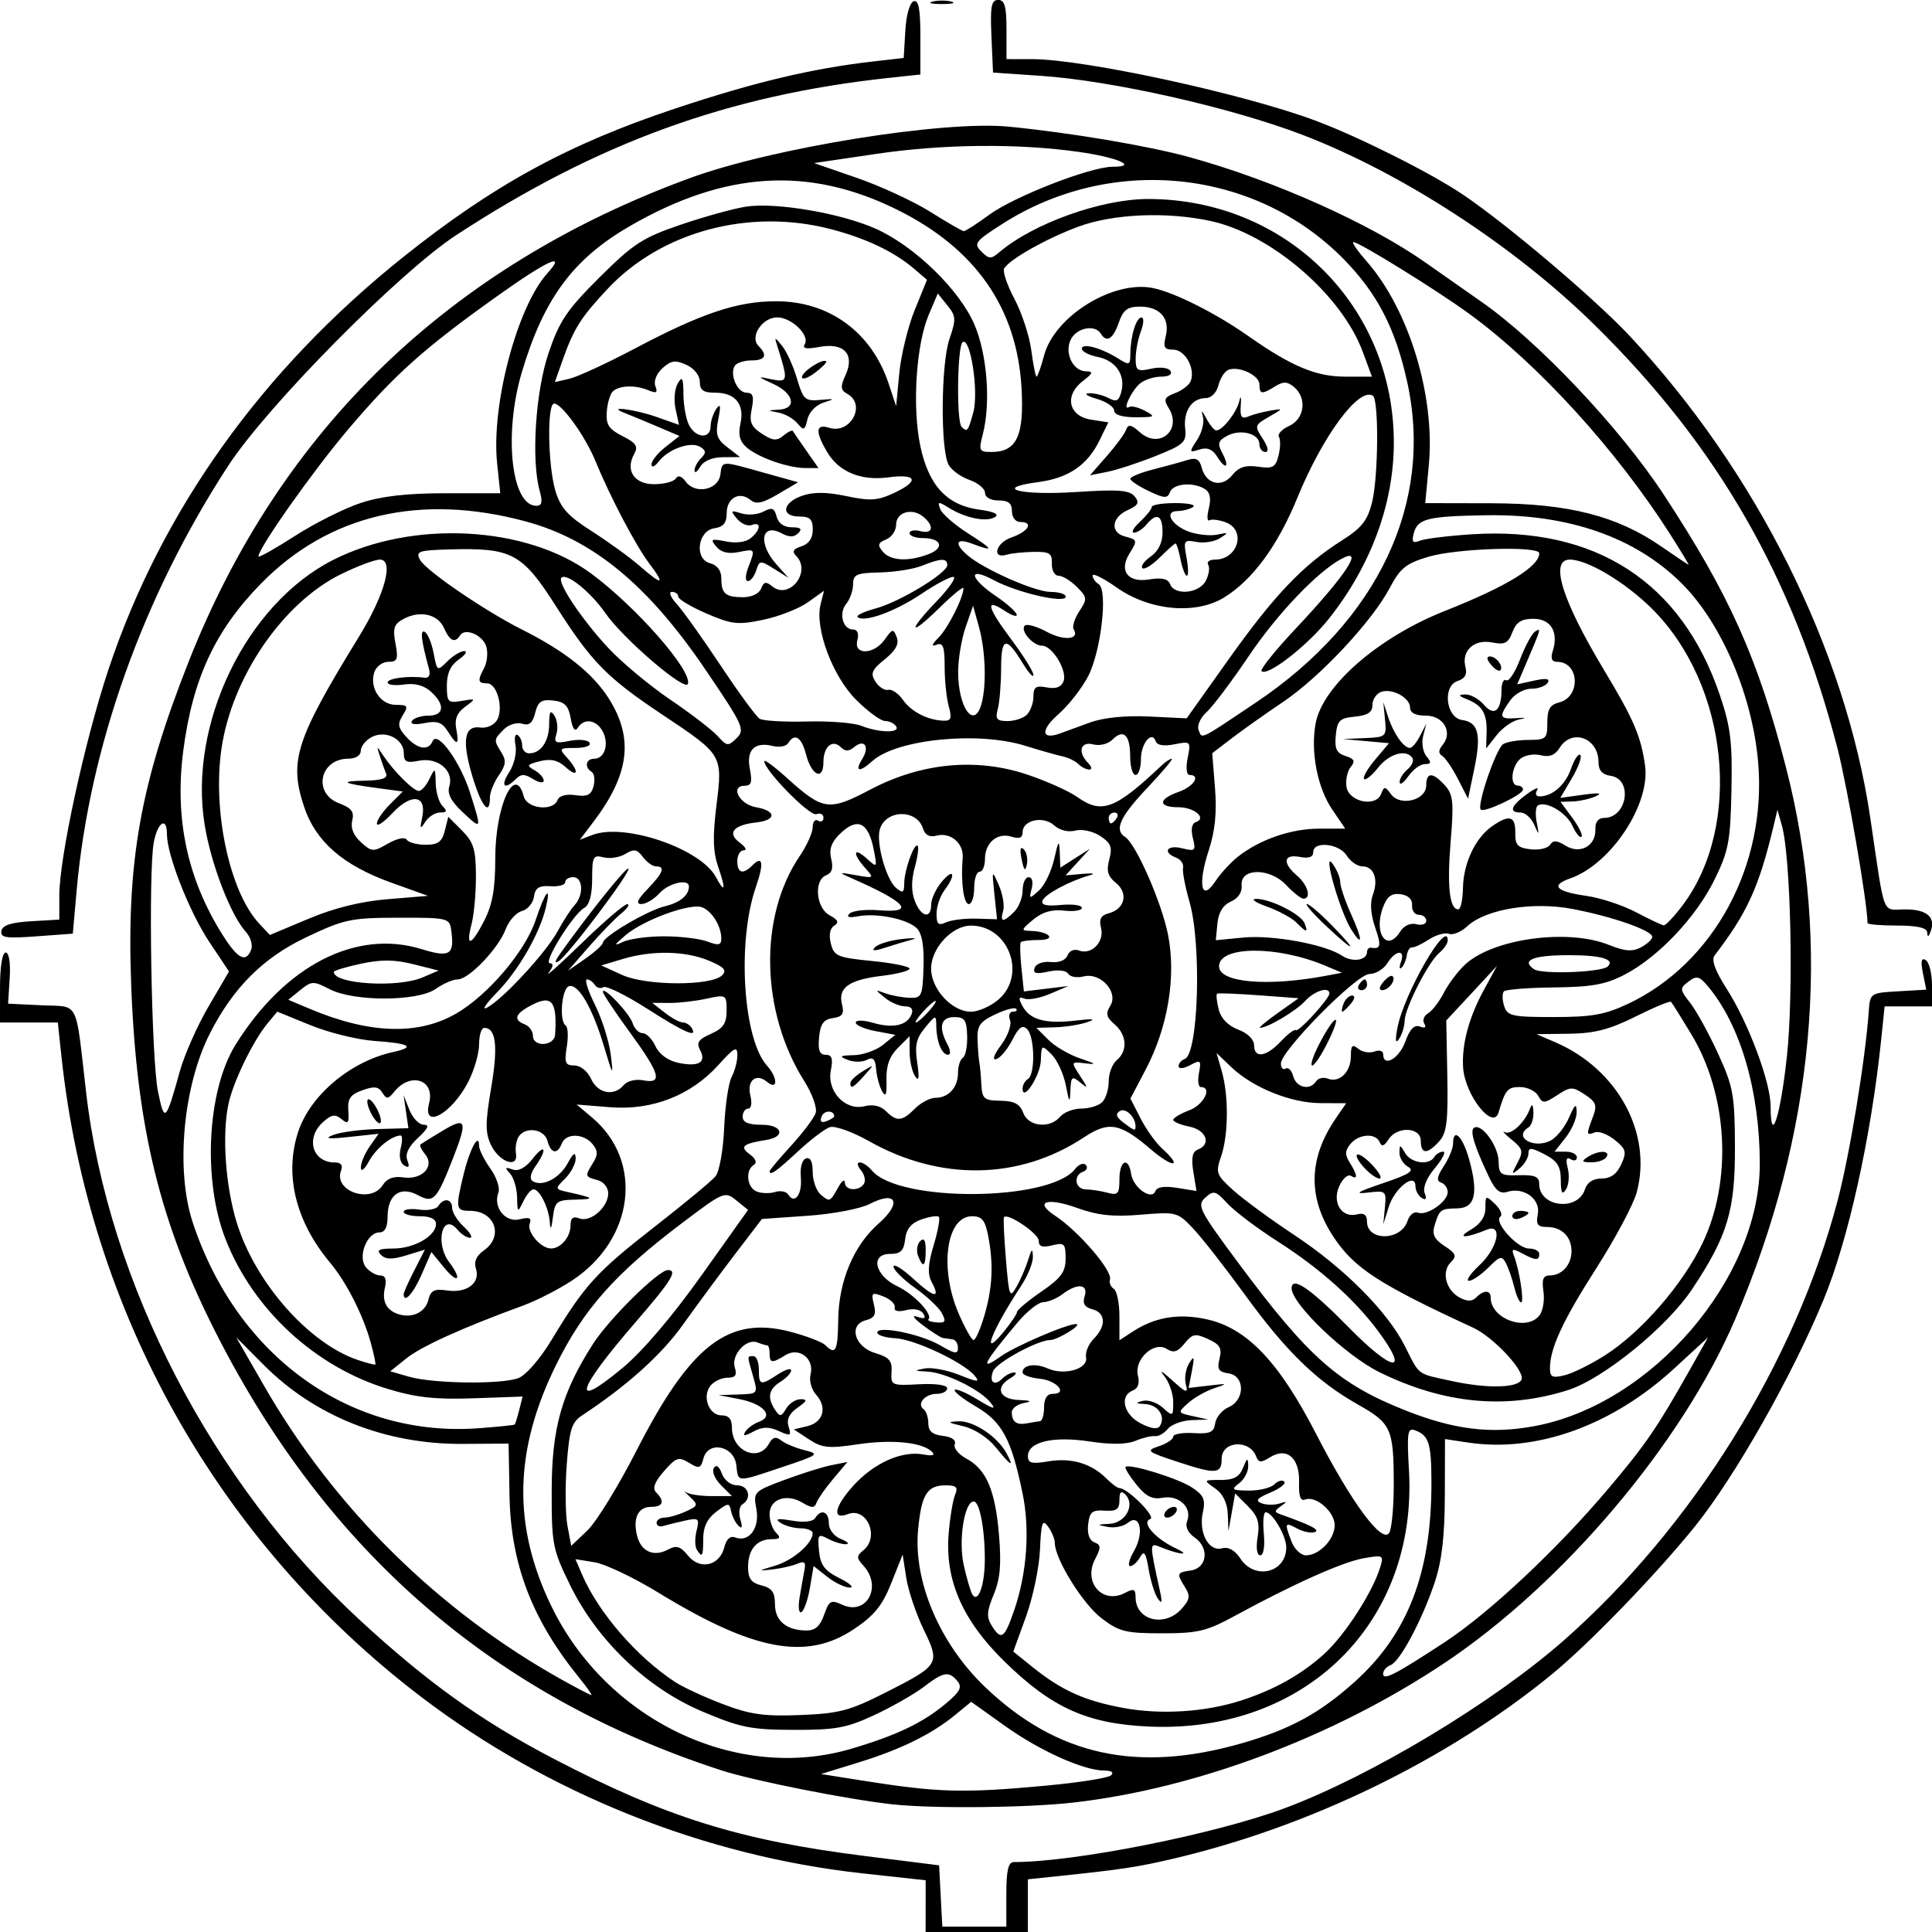 <?xml version="1.0" encoding="UTF-8" standalone="no"?>
<!-- Created with Inkscape (http://www.inkscape.org/) -->

<svg
   width="94.986mm"
   height="94.985mm"
   viewBox="0 0 94.985 94.985"
   version="1.1"
   id="svg5"
   inkscape:version="1.1 (c4e8f9ed74, 2021-05-24)"
   sodipodi:docname="ornament22.svg"
   xmlns:inkscape="http://www.inkscape.org/namespaces/inkscape"
   xmlns:sodipodi="http://sodipodi.sourceforge.net/DTD/sodipodi-0.dtd"
   xmlns="http://www.w3.org/2000/svg"
   xmlns:svg="http://www.w3.org/2000/svg">
  <sodipodi:namedview
     id="namedview7"
     pagecolor="#ffffff"
     bordercolor="#666666"
     borderopacity="1.0"
     inkscape:pageshadow="2"
     inkscape:pageopacity="0.0"
     inkscape:pagecheckerboard="0"
     inkscape:document-units="mm"
     showgrid="false"
     inkscape:zoom="0.94615212"
     inkscape:cx="465.56995"
     inkscape:cy="332.39898"
     inkscape:window-width="2506"
     inkscape:window-height="1403"
     inkscape:window-x="1974"
     inkscape:window-y="0"
     inkscape:window-maximized="1"
     inkscape:current-layer="layer1" />
  <defs
     id="defs2" />
  <g
     inkscape:label="Layer 1"
     inkscape:groupmode="layer"
     id="layer1"
     transform="translate(358.23,-123.625)">
    <path
       style="fill:#000000;stroke-width:0.265"
       d="m -312.721,217.339 v -1.271 l -3.109,-0.34 c -7.771,-0.851 -15.459,-3.926 -21.695,-8.677 -9.986,-7.608 -16.342,-18.928 -17.686,-31.501 l -0.177,-1.654 h -1.421 -1.421 v -1.72 c 0,-1.025 0.112,-1.72 0.278,-1.72 0.166,0 0.246,0.505 0.198,1.257 l -0.079,1.257 1.644,0.079 c 1.886,0.09 1.653,-0.365 2.193,4.287 1.086,9.364 6.222,19.267 13.45,25.933 3.336,3.077 5.97,4.963 9.497,6.804 5.561,2.901 9.176,4.031 15.389,4.809 l 3.6,0.451 0.079,1.507 0.079,1.507 h 1.574 1.574 v -1.587 c 0,-1.181 0.094,-1.587 0.369,-1.587 3.003,0 9.881,-1.367 13.313,-2.646 4.256,-1.586 10.276,-5.209 13.757,-8.28 6.315,-5.57 11.337,-13.647 13.431,-21.599 0.593,-2.253 1.356,-6.882 1.529,-9.28 0.066,-0.92 0.076,-0.927 1.447,-1.006 l 1.38,-0.08 -0.164,-0.821 c -0.117,-0.586 -0.077,-0.767 0.142,-0.632 0.168,0.104 0.306,0.658 0.306,1.232 v 1.043 h -1.165 -1.165 l -0.171,1.654 c -0.495,4.772 -1.615,9.829 -2.83,12.766 -1.55,3.749 -4.343,8.677 -6.298,11.113 -1.882,2.344 -5.244,5.821 -7.077,7.319 -5.134,4.195 -11.874,7.475 -18.601,9.052 -1.739,0.408 -2.498,0.523 -5.49,0.838 l -1.654,0.174 v 1.297 1.297 h -2.514 -2.514 z m -1.587,-4.999 c -2.217,-0.24 -6.886,-1.166 -8.467,-1.68 -11.151,-3.624 -19.33,-10.692 -24.808,-21.439 -2.786,-5.465 -3.936,-10.174 -4.198,-17.178 -0.227,-6.078 0.447,-9.863 2.831,-15.901 4.505,-11.41 12.823,-19.431 24.64,-23.762 4.056,-1.486 12.465,-2.843 15.677,-2.528 3.009,0.294 6.84,0.94 8.851,1.491 4.16,1.141 8.9,3.259 11.667,5.213 0.655,0.462 1.88,1.322 2.723,1.909 2.795,1.949 6.81,6.199 8.974,9.5 3.215,4.904 4.605,8.005 5.988,13.361 2.262,8.76 1.415,18.006 -2.487,27.149 -2.603,6.099 -8.456,13.019 -14.313,16.923 -5.439,3.626 -12.172,6.156 -18.216,6.848 -2.266,0.259 -6.874,0.307 -8.864,0.092 z m 7.541,-0.929 c 1.601,-0.148 3.024,-0.374 3.162,-0.503 0.152,-0.141 0.021,-0.234 -0.328,-0.234 -1.015,0 -3.165,-0.965 -4.884,-2.191 l -1.666,-1.189 -0.788,0.646 c -1.16,0.951 -2.671,1.694 -4.749,2.335 l -1.844,0.569 1.977,0.314 c 3.799,0.603 4.984,0.636 9.12,0.254 z m -9.594,-1.814 c 2.255,-0.67 3.519,-1.278 4.671,-2.249 0.662,-0.557 0.773,-0.781 0.532,-1.071 -0.422,-0.508 -0.676,-0.465 -1.658,0.284 -0.469,0.358 -1.563,0.981 -2.43,1.385 -1.361,0.634 -1.902,0.733 -3.958,0.727 -2.105,-0.006 -2.627,-0.111 -4.498,-0.903 -2.725,-1.154 -5.163,-3.485 -6.503,-6.22 -0.857,-1.749 -0.905,-1.994 -0.902,-4.63 0.004,-3.079 0.49,-4.811 2.027,-7.216 0.79,-1.236 3.224,-3.637 3.687,-3.637 0.498,0 0.176,0.52 -1.572,2.541 -2.942,3.401 -3.234,4.415 -0.65,2.265 0.97,-0.807 2.449,-2.542 3.867,-4.536 l 2.296,-3.228 -0.578,-0.468 c -0.567,-0.459 -0.618,-0.437 -2.712,1.148 -3.245,2.457 -4.786,4.193 -6.132,6.908 -2.081,4.195 -2.166,7.909 -0.271,11.849 2.724,5.663 9.147,8.727 14.784,7.051 z m 19.161,-0.259 c 2.401,-0.687 3.875,-1.491 5.609,-3.06 2.589,-2.343 3.742,-5.355 3.736,-9.76 -0.003,-1.941 -0.122,-2.321 -0.809,-2.573 -0.365,-0.134 -0.402,0.115 -0.296,1.954 0.434,7.49 -5.091,12.948 -12.767,12.612 -3.056,-0.134 -4.806,-0.924 -7.151,-3.232 -2.04,-2.006 -2.899,-3.985 -2.713,-6.247 0.066,-0.8 0.209,-1.664 0.317,-1.918 0.158,-0.37 0.065,-0.463 -0.46,-0.463 -0.917,0 -1.194,0.444 -1.358,2.17 -0.243,2.561 1.069,5.633 3.322,7.774 3.521,3.348 7.455,4.206 12.57,2.743 z m -17.514,-2.488 c 2.681,-1.361 2.715,-1.417 1.894,-3.113 -0.373,-0.769 -0.757,-1.913 -0.855,-2.541 l -0.177,-1.143 -0.56,1.407 c -0.441,1.107 -0.834,1.591 -1.845,2.267 -2.323,1.554 -4.927,1.065 -9.617,-1.808 -1.196,-0.732 -2.6,-1.4 -3.12,-1.485 l -0.946,-0.153 0.33,0.764 c 0.811,1.876 2.688,4.043 4.574,5.278 0.381,0.25 1.433,0.736 2.337,1.081 1.352,0.515 2.03,0.611 3.821,0.54 1.905,-0.076 2.426,-0.213 4.163,-1.095 z m 17.499,0.381 c 1.636,-0.53 2.958,-1.27 4.082,-2.285 1.016,-0.918 2.392,-3.047 2.763,-4.277 0.177,-0.584 0.139,-0.603 -0.83,-0.43 -1.035,0.185 -3.458,1.269 -6.307,2.822 -1.397,0.762 -1.828,0.865 -3.592,0.865 -1.79,0 -2.109,-0.08 -2.98,-0.744 -0.919,-0.701 -2.291,-2.914 -2.291,-3.695 0,-0.195 -0.149,-0.558 -0.331,-0.807 -0.28,-0.383 -0.341,-0.209 -0.399,1.133 -0.037,0.872 -0.348,2.356 -0.69,3.298 l -0.622,1.713 0.954,0.767 c 1.433,1.151 2.55,1.653 4.471,2.007 1.837,0.339 4.017,0.2 5.771,-0.367 z m -32.54,-1.122 c -2.321,-2.858 -3.366,-5.593 -3.426,-8.963 l -0.045,-2.547 -2.249,0.015 c -3.794,0.025 -7.266,-1.35 -9.783,-3.876 l -1.359,-1.364 1.368,2.381 c 3.462,6.026 8.589,11.083 14.668,14.467 0.728,0.405 1.368,0.739 1.423,0.741 0.055,0.003 -0.214,-0.382 -0.598,-0.855 z m 42.567,-1.758 c 2.183,-1.429 5.523,-4.563 8.045,-7.551 1.83,-2.167 2.399,-2.999 3.996,-5.838 l 0.893,-1.587 -1.663,1.53 c -3.053,2.809 -6.783,4.149 -10.138,3.642 l -1.133,-0.171 -0.008,2.792 c -0.006,1.988 -0.149,3.21 -0.495,4.247 -0.624,1.865 -1.709,3.898 -2.176,4.077 -0.2,0.077 -0.363,0.266 -0.363,0.422 0,0.35 0.567,0.06 3.043,-1.561 z m -21.183,-1.549 c 0.632,-1.844 0.784,-3.966 0.414,-5.76 -0.552,-2.672 -1.003,-3.511 -2.293,-4.267 -0.644,-0.377 -1.112,-0.745 -1.041,-0.817 0.072,-0.072 0.583,0.146 1.136,0.484 0.774,0.472 0.919,0.505 0.627,0.143 -0.523,-0.649 -2.225,-1.483 -3.116,-1.527 -0.653,-0.032 -0.667,-0.05 -0.123,-0.153 0.338,-0.065 1.103,0.078 1.699,0.317 0.912,0.365 1.033,0.371 0.758,0.04 -0.545,-0.657 -2.954,-1.795 -3.9,-1.843 -0.489,-0.025 -0.89,-0.149 -0.89,-0.277 -0.002,-0.366 2.159,0.074 3.108,0.634 0.701,0.414 0.86,0.435 0.86,0.119 0,-0.213 -0.119,-0.403 -0.265,-0.421 -0.146,-0.018 -0.356,-0.048 -0.469,-0.066 -0.112,-0.018 -0.559,-0.301 -0.992,-0.629 -0.449,-0.339 -0.57,-0.519 -0.282,-0.418 0.366,0.128 0.45,0.086 0.302,-0.153 -0.122,-0.198 -0.459,-0.267 -0.839,-0.172 -0.401,0.101 -0.609,0.05 -0.566,-0.136 0.037,-0.163 -0.213,-0.404 -0.557,-0.537 -0.568,-0.22 -0.61,-0.184 -0.466,0.392 0.124,0.492 0.037,0.665 -0.389,0.777 -0.878,0.23 -0.567,1.315 0.464,1.619 0.678,0.2 0.829,0.376 0.794,0.926 -0.042,0.657 0.002,0.677 1.346,0.605 0.825,-0.044 1.389,0.037 1.389,0.198 0,0.15 -0.231,0.273 -0.514,0.273 -0.577,0 -1.001,0.498 -0.645,0.757 0.128,0.093 0.232,0.407 0.232,0.698 0,0.378 0.204,0.553 0.713,0.611 0.441,0.051 0.665,0.209 0.586,0.413 -0.07,0.182 0.185,0.498 0.566,0.702 0.987,0.528 1.424,1.547 1.609,3.755 0.122,1.456 0.059,2.172 -0.26,2.933 -0.339,0.81 -0.359,1.108 -0.101,1.521 0.471,0.754 0.627,0.649 1.104,-0.743 z m -0.91,-8.027 c -0.384,-0.474 -1.05,-0.906 -1.587,-1.03 -0.787,-0.182 -0.822,-0.219 -0.234,-0.242 0.745,-0.029 1.921,0.758 2.362,1.581 0.388,0.725 0.221,0.629 -0.54,-0.309 z m -8.432,8.241 c 0.245,-0.703 0.333,-0.751 0.904,-0.49 1.185,0.54 1.963,-0.892 1.039,-1.913 -0.362,-0.4 -0.362,-0.481 0,-0.781 0.795,-0.66 0.154,-2.123 -0.775,-1.766 -0.791,0.304 -0.666,-0.362 0.261,-1.389 1.022,-1.132 2.403,-1.745 3.471,-1.541 0.434,0.083 0.572,0.037 0.402,-0.134 -0.469,-0.469 -1.966,-0.62 -3.649,-0.368 -1.431,0.214 -1.754,0.181 -2.398,-0.243 l -0.744,-0.49 0.66,-0.158 c 0.792,-0.189 0.997,-0.928 0.431,-1.553 -0.226,-0.25 -0.347,-0.694 -0.269,-0.991 0.203,-0.775 -0.568,-1.365 -1.237,-0.948 -0.656,0.41 -0.776,0.397 -0.776,-0.082 0,-0.218 -0.05,-0.397 -0.111,-0.397 -0.061,0 -0.284,-0.066 -0.495,-0.148 -0.548,-0.21 -1.298,0.627 -1.105,1.234 0.119,0.375 0.029,0.501 -0.355,0.501 -0.283,0 -0.658,0.173 -0.833,0.384 -0.436,0.525 -0.091,1.468 0.536,1.468 0.357,0 0.511,0.183 0.511,0.609 0,1.147 1.298,1.715 1.813,0.793 0.187,-0.334 0.344,-0.378 0.608,-0.169 0.196,0.155 0.714,0.37 1.15,0.479 0.752,0.187 0.697,0.23 -1.058,0.818 -2.32,0.778 -2.198,0.782 -2.298,-0.082 -0.11,-0.955 -1.384,-1.215 -1.616,-0.33 -0.13,0.496 -0.209,0.52 -0.713,0.213 -0.507,-0.309 -0.637,-0.265 -1.229,0.417 -0.469,0.54 -0.58,0.845 -0.38,1.045 0.435,0.435 0.337,0.706 -0.255,0.706 -0.638,0 -0.903,0.553 -0.684,1.427 0.193,0.771 0.817,1.048 1.516,0.674 0.421,-0.225 0.612,-0.168 0.989,0.299 0.586,0.723 1.553,0.498 1.782,-0.415 0.101,-0.401 0.293,-0.574 0.533,-0.482 0.68,0.261 1.219,-0.461 1.043,-1.397 -0.157,-0.838 -0.131,-0.866 1.362,-1.425 0.837,-0.313 1.881,-0.641 2.319,-0.729 l 0.796,-0.159 -0.698,0.829 c -0.384,0.456 -0.753,0.983 -0.821,1.17 -0.1,0.277 -0.231,0.277 -0.703,-0.003 -0.781,-0.462 -1.606,-0.168 -1.606,0.573 0,0.325 0.143,0.734 0.318,0.908 0.247,0.247 0.2,0.318 -0.212,0.318 -0.736,0 -1.164,0.504 -1.164,1.371 0,0.564 0.154,0.775 0.661,0.902 0.511,0.128 0.661,0.337 0.661,0.918 0,0.818 0.554,1.286 1.535,1.299 0.44,0.006 0.685,-0.208 0.881,-0.771 z m -1.204,-0.862 c 0.08,-0.48 0.188,-1.091 0.241,-1.357 0.073,-0.367 -0.011,-0.438 -0.347,-0.293 -0.244,0.105 -0.801,0.232 -1.237,0.282 -0.727,0.083 -0.716,0.068 0.132,-0.183 0.884,-0.262 1.852,-1.098 1.852,-1.6 0,-0.129 -0.268,-0.237 -0.595,-0.239 -0.327,-0.002 -0.774,-0.126 -0.992,-0.274 -0.288,-0.196 -0.133,-0.225 0.565,-0.104 0.585,0.101 1.032,0.053 1.14,-0.122 0.291,-0.471 0.676,-0.329 0.676,0.249 0,0.31 0.252,0.639 0.595,0.777 0.327,0.132 0.439,0.247 0.247,0.256 -0.191,0.009 -0.587,-0.111 -0.878,-0.267 -0.486,-0.26 -0.523,-0.211 -0.446,0.595 0.067,0.701 0.271,0.972 1.01,1.342 0.509,0.254 0.734,0.463 0.499,0.463 -0.235,2.2e-4 -0.731,-0.238 -1.101,-0.53 l -0.674,-0.53 -0.179,1.058 c -0.098,0.582 -0.286,1.124 -0.416,1.205 -0.132,0.082 -0.173,-0.24 -0.092,-0.726 z m -5.057,-2.343 c -0.095,-0.154 -0.099,-0.574 -0.009,-0.933 0.151,-0.601 0.105,-0.64 -0.57,-0.492 -0.404,0.089 -0.883,0.207 -1.065,0.263 -0.182,0.056 -0.331,-0.013 -0.331,-0.154 0,-0.141 0.173,-0.256 0.384,-0.256 0.211,0 0.681,-0.135 1.044,-0.3 0.619,-0.282 0.632,-0.326 0.205,-0.728 -0.25,-0.235 -0.338,-0.338 -0.197,-0.229 0.141,0.109 0.709,0.198 1.262,0.198 h 1.005 l -0.539,-0.539 c -0.296,-0.296 -0.455,-0.674 -0.353,-0.839 0.118,-0.191 0.263,-0.092 0.398,0.274 0.123,0.331 0.44,0.574 0.75,0.574 0.561,0 0.74,0.637 0.262,0.933 -0.151,0.094 -0.198,0.428 -0.103,0.743 0.117,0.386 0.085,0.487 -0.096,0.308 -0.148,-0.146 -0.31,-0.468 -0.36,-0.716 -0.085,-0.419 -0.138,-0.416 -0.731,0.034 -0.436,0.331 -0.639,0.749 -0.639,1.311 0,0.891 -0.051,0.978 -0.318,0.546 z m 2.386,-5.798 c 0.105,-0.17 0.412,-0.391 0.683,-0.491 0.746,-0.276 0.213,-0.88 -0.981,-1.111 l -1.02,-0.197 0.974,-0.03 c 0.969,-0.03 0.973,-0.035 0.728,-0.889 -0.301,-1.05 -0.302,-0.994 0.018,-0.994 0.146,0 0.265,0.298 0.265,0.661 0,0.779 0.075,0.798 0.935,0.234 0.359,-0.235 0.652,-0.323 0.652,-0.196 0,0.127 -0.238,0.38 -0.529,0.562 -0.583,0.364 -0.66,0.78 -0.256,1.384 0.231,0.346 0.3,0.338 0.538,-0.066 0.15,-0.255 0.472,-0.463 0.715,-0.463 0.348,0 0.315,0.09 -0.156,0.419 -0.411,0.288 -0.548,0.579 -0.437,0.929 0.145,0.456 0.094,0.479 -0.485,0.215 -0.484,-0.22 -0.797,-0.214 -1.241,0.024 -0.442,0.237 -0.545,0.239 -0.403,0.009 z m 21.45,8.709 c 0.405,-0.448 0.436,-0.634 0.173,-1.055 -0.428,-0.685 -0.412,-0.732 0.276,-0.83 0.803,-0.114 0.931,-1.103 0.208,-1.609 -0.35,-0.245 -0.489,-0.544 -0.382,-0.823 0.253,-0.659 -0.41,-1.291 -1.199,-1.144 -0.516,0.096 -0.824,-0.058 -1.303,-0.652 -0.344,-0.428 -0.583,-0.817 -0.529,-0.865 0.196,-0.176 2.579,0.561 3.263,1.01 0.583,0.382 0.676,0.593 0.538,1.223 -0.219,0.995 0.282,1.942 0.937,1.771 0.323,-0.085 0.638,0.09 0.909,0.504 0.706,1.078 2.255,0.699 2.255,-0.551 0,-0.569 -0.68,-1.726 -1.014,-1.726 -0.105,0 -0.145,0.476 -0.089,1.058 0.059,0.622 -0.013,1.058 -0.175,1.058 -0.166,0 -0.218,-0.358 -0.13,-0.896 0.115,-0.709 0.015,-1.027 -0.48,-1.521 l -0.625,-0.625 -0.164,0.926 -0.164,0.926 -0.035,-0.845 c -0.022,-0.546 -0.243,-0.991 -0.623,-1.257 -0.584,-0.409 -0.582,-0.412 0.273,-0.412 0.646,0 0.921,-0.149 1.1,-0.595 0.205,-0.509 0.242,-0.523 0.256,-0.095 0.009,0.275 -0.192,0.658 -0.446,0.851 -0.413,0.313 -0.361,0.352 0.476,0.36 0.517,0.005 1.08,-0.132 1.252,-0.305 0.172,-0.172 0.393,-0.234 0.49,-0.136 0.097,0.097 -0.211,0.34 -0.684,0.539 -0.651,0.274 -0.758,0.402 -0.437,0.525 0.233,0.09 0.633,0.096 0.887,0.014 0.382,-0.123 0.395,-0.101 0.074,0.126 -0.343,0.242 -0.343,0.292 0,0.414 1.497,0.533 1.936,0.762 1.661,0.865 -0.174,0.065 -0.561,-0.013 -0.86,-0.173 -0.621,-0.332 -0.639,-0.293 -0.286,0.636 0.142,0.373 0.46,0.679 0.707,0.679 0.662,0 1.416,-0.789 1.416,-1.481 0,-0.663 -0.922,-1.465 -1.451,-1.262 -0.232,0.089 -0.322,-0.165 -0.3,-0.844 0.039,-1.201 -0.599,-1.752 -1.429,-1.233 -0.443,0.277 -0.562,0.268 -0.683,-0.048 -0.326,-0.85 -1.693,-0.755 -1.693,0.119 0,0.751 -0.272,0.774 -2.096,0.176 -1.588,-0.521 -1.651,-0.571 -0.991,-0.791 0.388,-0.129 0.706,-0.341 0.706,-0.47 0,-0.129 0.446,-0.208 0.992,-0.176 0.819,0.048 1.006,-0.036 1.069,-0.479 0.042,-0.295 0.34,-0.653 0.662,-0.794 0.816,-0.358 0.808,-1.548 -0.011,-1.664 -0.485,-0.069 -0.566,-0.203 -0.436,-0.721 0.129,-0.513 0.021,-0.7 -0.56,-0.964 -0.633,-0.289 -0.772,-0.263 -1.16,0.216 -0.34,0.42 -0.54,0.481 -0.879,0.266 -0.627,-0.395 -1.613,0.522 -1.413,1.315 0.094,0.373 0.005,0.633 -0.25,0.731 -0.674,0.259 -0.455,1.182 0.384,1.616 0.518,0.268 0.836,0.31 0.949,0.126 0.291,-0.472 -0.095,-1.043 -0.728,-1.075 -0.478,-0.024 -0.503,-0.057 -0.121,-0.155 0.265,-0.069 0.712,0.083 0.992,0.336 0.491,0.445 0.509,0.435 0.509,-0.287 0,-0.411 -0.206,-0.995 -0.459,-1.298 -0.252,-0.302 -0.081,-0.207 0.381,0.212 0.728,0.661 0.821,0.69 0.698,0.22 -0.078,-0.298 -0.006,-0.76 0.16,-1.027 0.251,-0.404 0.274,-0.343 0.14,0.362 l -0.162,0.846 1.01,-0.119 c 0.924,-0.109 0.946,-0.098 0.254,0.131 -0.416,0.137 -0.995,0.465 -1.286,0.728 -0.526,0.474 -0.524,0.48 0.227,0.645 l 0.757,0.167 -0.828,0.031 c -0.455,0.017 -0.977,0.211 -1.16,0.432 -0.183,0.22 -0.465,0.38 -0.628,0.354 -0.162,-0.025 -0.593,0.078 -0.957,0.229 -0.437,0.182 -1.207,0.192 -2.268,0.031 -1.792,-0.272 -3.023,0.022 -3.023,0.722 0,0.347 0.187,0.395 1.004,0.257 1.12,-0.189 2.11,0.1 2.839,0.829 0.267,0.267 0.56,0.485 0.652,0.485 0.404,0 1.823,1.422 1.521,1.524 -0.463,0.156 0.248,0.968 1.261,1.442 0.798,0.373 0.173,0.316 -0.769,-0.069 -0.537,-0.22 -0.537,-0.21 -0.016,2.166 0.124,0.565 0.097,0.659 -0.106,0.367 -0.15,-0.215 -0.352,-0.86 -0.449,-1.433 -0.14,-0.828 -0.227,-0.951 -0.423,-0.601 -0.136,0.243 -0.355,0.441 -0.486,0.441 -0.132,0 -0.046,-0.337 0.191,-0.749 0.515,-0.897 0.293,-1.878 -0.311,-1.377 -0.209,0.173 -0.654,0.262 -0.989,0.198 -0.554,-0.106 -0.545,-0.12 0.1,-0.153 0.786,-0.04 1.269,-0.941 0.772,-1.438 -0.211,-0.211 -0.291,-0.136 -0.291,0.275 0,0.453 -0.145,0.556 -0.728,0.516 -0.612,-0.042 -0.741,0.066 -0.811,0.679 -0.053,0.458 0.061,0.785 0.305,0.878 0.333,0.128 0.338,0.249 0.032,0.837 -0.595,1.148 0.385,2.235 1.485,1.646 0.417,-0.223 0.51,-0.185 0.51,0.213 0,1.144 1.421,1.506 2.262,0.577 z m -0.807,-4.748 c 0.09,-0.146 0.283,-0.265 0.428,-0.265 0.146,0 0.191,0.119 0.101,0.265 -0.09,0.146 -0.283,0.265 -0.428,0.265 -0.146,0 -0.191,-0.119 -0.101,-0.265 z m -8.868,2.348 c 0.005,-1.512 -0.254,-2.877 -0.546,-2.877 -0.459,0 -0.76,1.922 -0.489,3.13 0.146,0.654 0.336,1.301 0.421,1.439 0.282,0.456 0.61,-0.446 0.614,-1.691 z m -17.127,-5.373 c 2.66,-5.209 4.529,-6.651 7.581,-5.845 0.784,0.207 1.551,0.501 1.704,0.654 0.507,0.507 0.616,0.293 0.635,-1.243 0.023,-1.906 0.761,-3.66 1.993,-4.742 1.155,-1.014 0.865,-1.636 -0.445,-0.956 -0.456,0.237 -1.814,0.495 -3.059,0.582 l -2.239,0.156 -1.333,1.744 c -0.733,0.959 -1.881,2.514 -2.552,3.455 -1.054,1.48 -2.741,2.997 -4.958,4.459 -0.511,0.337 -0.625,0.701 -0.754,2.414 -0.084,1.11 -0.068,2.463 0.034,3.009 l 0.186,0.991 0.797,-0.76 c 0.438,-0.418 1.522,-2.18 2.409,-3.917 z m 37.232,1.702 c 5.3e-4,-2.792 -0.11,-3.041 -1.762,-3.974 -2.021,-1.14 -3.524,-2.601 -5.554,-5.396 -0.96,-1.322 -2.101,-2.782 -2.537,-3.245 -0.774,-0.823 -0.831,-0.838 -2.583,-0.691 -1.362,0.114 -2.114,0.034 -3.135,-0.333 -1.479,-0.532 -2.131,-0.309 -1.091,0.374 1.163,0.763 2.852,2.726 2.711,3.15 -0.051,0.153 0.033,0.355 0.186,0.45 0.153,0.095 0.279,0.704 0.279,1.353 v 1.181 l 0.629,-0.412 c 1.108,-0.726 2.255,-0.923 3.643,-0.625 1.984,0.426 3.566,2.08 5.406,5.656 1.731,3.363 3.236,5.4 3.584,4.851 0.123,-0.194 0.224,-1.247 0.225,-2.338 z m -43.216,-2.99 c 0.029,-0.029 0.128,-0.351 0.22,-0.714 l 0.167,-0.661 -2.415,0.086 c -1.868,0.066 -2.822,-0.038 -4.212,-0.46 -3.575,-1.086 -6.623,-3.9 -7.979,-7.366 -1.133,-2.896 -0.904,-7.314 0.495,-9.56 2.425,-3.894 5.924,-5.692 9.141,-4.698 1.4,0.432 1.632,0.283 1.46,-0.935 -0.084,-0.594 -0.17,-0.614 -2.601,-0.609 -2.337,0.005 -2.656,0.073 -4.538,0.967 -2.103,0.999 -3.577,2.47 -4.721,4.714 -1.323,2.593 -1.7,6.72 -0.849,9.298 2.175,6.593 7.737,10.594 14.068,10.12 0.941,-0.07 1.735,-0.152 1.764,-0.181 z m 50.133,0.08 c 5.771,-1.07 11.087,-7.261 11.08,-12.905 -0.004,-3.574 -0.952,-6.816 -2.549,-8.718 -0.424,-0.505 -0.556,-0.538 -0.956,-0.234 -0.439,0.333 -0.435,0.389 0.079,1.042 0.299,0.38 0.914,1.497 1.367,2.484 0.753,1.638 0.826,2.036 0.837,4.572 0.014,3.155 -0.355,4.388 -2.094,7.008 -1.25,1.883 -4.384,4.432 -6.126,4.983 -3.047,0.963 -6.088,0.673 -9.256,-0.883 -1.659,-0.815 -4.32,-3.357 -4.32,-4.127 0,-0.624 0.942,0.02 2.801,1.916 2.17,2.213 3.037,2.334 1.464,0.205 -1.15,-1.557 -2.866,-3.093 -4.926,-4.409 -1.019,-0.651 -2.141,-1.497 -2.493,-1.879 -0.584,-0.634 -0.681,-0.66 -1.093,-0.287 -0.42,0.38 -0.304,0.607 1.652,3.241 3.427,4.612 4.896,5.908 8.18,7.213 2.397,0.953 4.211,1.175 6.352,0.778 z m -24.306,-0.245 c 0.109,-0.011 0.198,-0.318 0.198,-0.682 0,-0.427 0.148,-0.661 0.419,-0.661 0.776,0 0.21,-0.661 -0.638,-0.744 -0.462,-0.046 -0.84,-0.185 -0.84,-0.309 0,-0.372 0.623,-0.471 1.237,-0.196 0.814,0.365 1.995,0.025 1.886,-0.543 -0.048,-0.248 0.123,-0.66 0.379,-0.917 0.622,-0.622 0.59,-1.277 -0.07,-1.45 -0.382,-0.1 -0.491,-0.283 -0.379,-0.637 0.193,-0.608 -0.352,-0.662 -1.084,-0.108 -0.282,0.214 -0.71,0.392 -0.949,0.397 -0.24,0.005 -0.809,0.455 -1.266,1.001 -1.69,2.019 -1.894,2.424 -0.846,1.678 0.729,-0.519 3.314,-1.629 3.734,-1.603 0.317,0.02 -0.926,0.785 -1.275,0.785 -0.622,0 -2.652,1.106 -2.816,1.534 -0.205,0.534 0.062,0.753 0.448,0.367 0.172,-0.172 0.438,-0.309 0.591,-0.305 0.153,0.004 0.069,0.129 -0.185,0.278 -0.774,0.451 -0.558,1.033 0.397,1.073 0.622,0.026 0.695,0.068 0.265,0.151 -0.327,0.063 -0.595,0.265 -0.595,0.449 0,0.476 0.233,0.648 0.746,0.549 0.245,-0.047 0.534,-0.095 0.643,-0.106 z m 23.676,-2.057 c 0.146,-0.438 -1.394,-2.08 -2.378,-2.535 -4.64,-2.147 -5.828,-2.917 -6.843,-4.427 -1.306,-1.945 -1.274,-3.893 0.096,-5.884 l 0.501,-0.728 -1.275,-0.006 c -1.455,-0.007 -3.319,-0.762 -4.378,-1.773 l -0.722,-0.69 0.259,0.902 c 0.345,1.202 0.328,3.142 -0.037,4.188 -0.276,0.792 -0.237,0.901 0.595,1.653 0.49,0.443 1.846,1.438 3.014,2.211 2.443,1.618 4.569,3.752 5.421,5.44 0.754,1.494 0.559,1.349 2.317,1.733 1.745,0.382 3.288,0.344 3.43,-0.085 z m -49.321,-0.062 c 0.376,-0.143 1.073,-0.95 1.656,-1.918 1.596,-2.648 2.193,-3.303 5.022,-5.507 1.464,-1.141 2.817,-2.261 3.007,-2.49 0.194,-0.234 0.382,-1.278 0.43,-2.389 0.047,-1.085 0.212,-2.21 0.367,-2.499 0.155,-0.289 0.282,-0.772 0.282,-1.073 0,-0.462 -0.144,-0.387 -0.928,0.48 -1.357,1.502 -3.263,2.246 -5.328,2.08 l -1.646,-0.132 0.756,0.636 c 2.547,2.143 2.085,5.984 -0.963,8.003 -0.665,0.441 -1.762,1.003 -2.437,1.249 -2.957,1.08 -4.988,1.999 -5.726,2.591 l -0.794,0.637 0.926,0.266 c 1.197,0.343 4.54,0.385 5.377,0.067 z m 53.435,-1.128 c 1.774,-1.133 3.811,-3.479 4.78,-5.505 1.473,-3.08 1.25,-7.28 -0.546,-10.263 -0.498,-0.827 -0.949,-1.547 -1.003,-1.601 -0.054,-0.054 -0.839,0.272 -1.744,0.724 -1.271,0.635 -2.012,0.827 -3.257,0.844 l -1.611,0.022 0.926,0.399 c 3.071,1.325 4.781,4.479 4,7.38 -0.159,0.589 -1.045,2.254 -1.97,3.701 -1.673,2.617 -2.295,3.959 -2.295,4.948 0,0.433 0.12,0.489 0.728,0.339 0.4,-0.099 1.297,-0.543 1.992,-0.987 z m -60.701,-0.625 c -0.371,-1.348 -1.191,-2.96 -1.996,-3.923 -1.702,-2.036 -2.26,-4.341 -1.561,-6.447 0.592,-1.783 2.569,-3.445 4.639,-3.9 1.153,-0.253 0.867,-0.427 -0.91,-0.553 -0.822,-0.058 -2.23,-0.405 -3.129,-0.772 l -1.635,-0.666 -0.491,0.594 c -0.697,0.844 -1.657,2.819 -1.899,3.907 -0.336,1.512 -0.162,4.055 0.401,5.879 0.912,2.952 3.55,5.94 5.957,6.747 0.437,0.146 0.82,0.246 0.853,0.221 0.032,-0.025 -0.07,-0.514 -0.228,-1.088 z m 31.777,-1.494 c 0.005,-0.102 0.545,-0.554 1.2,-1.005 0.973,-0.67 1.191,-0.967 1.191,-1.629 0,-0.732 -0.064,-0.794 -0.661,-0.644 -0.484,0.122 -0.661,0.06 -0.661,-0.229 0,-0.347 -1.523,-1.379 -1.707,-1.156 -0.039,0.047 0.003,0.979 0.094,2.07 0.154,1.858 0.188,1.943 0.529,1.338 0.2,-0.355 0.457,-0.951 0.57,-1.323 0.164,-0.54 0.21,-0.57 0.227,-0.148 0.012,0.291 -0.246,0.936 -0.573,1.433 -1.471,2.238 -2.021,3.679 -0.867,2.271 0.358,-0.437 0.655,-0.877 0.66,-0.979 z m -1.61,0.197 c 0.406,-1.375 0.464,-2.529 0.198,-3.914 -0.154,-0.803 -0.306,-0.992 -0.798,-0.992 -1.267,0 -1.619,2.549 -0.659,4.78 0.309,0.718 0.64,1.306 0.736,1.306 0.096,0 0.331,-0.531 0.522,-1.179 z m -2.084,-0.143 c -0.146,-0.273 -0.739,-0.831 -1.318,-1.24 -0.579,-0.41 -1.055,-0.88 -1.058,-1.045 -0.003,-0.165 0.433,0.101 0.968,0.592 1.04,0.952 1.361,1.007 0.904,0.154 -0.206,-0.386 -0.18,-0.864 0.101,-1.796 0.21,-0.699 0.325,-1.328 0.255,-1.398 -0.07,-0.07 -0.453,-0.014 -0.85,0.125 -0.51,0.178 -0.747,0.465 -0.806,0.975 -0.066,0.572 -0.221,0.723 -0.746,0.723 -0.991,0 -0.746,1.069 0.366,1.592 0.82,0.386 1.76,1.389 1.524,1.625 -0.061,0.061 0.122,0.129 0.407,0.151 0.428,0.032 0.472,-0.047 0.253,-0.457 z m -1.171,-2.823 c -0.093,-0.243 -0.046,-0.564 0.104,-0.714 0.188,-0.188 0.273,-0.05 0.273,0.441 0,0.816 -0.132,0.912 -0.377,0.273 z m 30.538,2.957 c 0.18,-0.217 0.275,-0.753 0.211,-1.191 -0.089,-0.607 -0.015,-0.796 0.314,-0.796 0.594,0 1.065,-0.527 1.065,-1.191 0,-0.714 -0.483,-1.191 -1.207,-1.191 -0.462,0 -0.548,-0.123 -0.45,-0.638 0.141,-0.736 -0.693,-1.344 -1.495,-1.089 -0.363,0.115 -0.59,-0.066 -0.899,-0.717 -0.735,-1.548 -0.961,-2.297 -0.737,-2.435 0.37,-0.229 1.191,0.897 1.204,1.652 0.011,0.651 0.099,0.711 1.004,0.683 0.778,-0.024 0.992,0.069 0.992,0.431 0,1.142 1.899,1.362 2.249,0.26 0.108,-0.339 0.4,-0.529 0.817,-0.529 0.444,0 0.749,-0.219 0.965,-0.693 0.279,-0.613 0.243,-0.751 -0.314,-1.202 -0.346,-0.28 -0.788,-0.449 -0.983,-0.374 -0.422,0.162 -0.428,0.118 -0.096,-0.755 0.22,-0.579 0.162,-0.74 -0.397,-1.106 -0.606,-0.397 -0.706,-0.395 -1.354,0.03 -0.64,0.42 -0.72,0.422 -0.939,0.03 -0.132,-0.235 -0.535,-0.428 -0.896,-0.428 -0.608,0 -0.72,0.133 -1.052,1.252 -0.268,0.901 -1.651,-0.853 -1.741,-2.207 -0.075,-1.127 0.281,-2.463 1.015,-3.808 l 0.649,-1.191 -1.246,1.341 -1.246,1.341 0.051,2.722 c 0.042,2.247 -0.029,2.809 -0.403,3.223 -0.585,0.646 -0.901,0.636 -0.901,-0.028 0,-0.682 -1.169,-0.73 -1.59,-0.066 -0.21,0.332 -0.333,0.369 -0.432,0.132 -0.195,-0.463 -1.021,-0.412 -1.436,0.088 -0.272,0.328 -0.279,0.527 -0.032,0.922 0.384,0.615 0.404,0.862 0.051,0.644 -0.145,-0.09 -0.401,0.138 -0.568,0.506 -0.37,0.812 0.121,1.587 0.879,1.389 0.334,-0.087 0.482,0.02 0.482,0.35 0,0.984 1.681,0.959 1.995,-0.029 0.093,-0.294 0.324,-0.476 0.512,-0.403 0.438,0.168 1.462,-0.54 1.462,-1.012 0,-0.198 -0.146,-0.409 -0.325,-0.468 -0.239,-0.08 -0.204,-0.294 0.132,-0.806 0.252,-0.384 0.457,-0.881 0.457,-1.104 0,-0.821 0.47,-0.373 0.783,0.746 0.475,1.696 0.304,2.417 -0.575,2.432 -0.826,0.014 -0.874,0.05 -1.115,0.833 -0.136,0.443 -0.02,0.685 0.489,1.018 0.569,0.373 0.613,0.492 0.301,0.804 -0.467,0.467 -0.237,1.368 0.442,1.731 0.373,0.199 0.608,0.197 0.814,-0.008 0.378,-0.378 0.712,-0.368 0.712,0.021 0,1.023 1.73,1.665 2.379,0.883 z m -1.22,-1.391 c -0.096,-0.4 -0.277,-0.93 -0.404,-1.177 -0.207,-0.405 -0.293,-0.385 -0.877,0.198 -0.356,0.356 -0.785,0.648 -0.952,0.648 -0.168,0 0.065,-0.345 0.517,-0.768 0.91,-0.85 1.162,-2.075 0.359,-1.744 -1.029,0.423 -1.523,0.427 -0.794,0.005 0.484,-0.28 0.728,-0.64 0.728,-1.074 0,-0.624 0.021,-0.633 0.478,-0.19 0.263,0.255 0.378,0.532 0.257,0.616 -0.349,0.242 0.836,1.567 1.402,1.567 0.28,0 0.51,0.119 0.51,0.265 0,0.34 -0.171,0.333 -0.851,-0.031 -0.46,-0.246 -0.526,-0.227 -0.395,0.114 0.273,0.711 0.518,2.299 0.355,2.299 -0.086,0 -0.235,-0.327 -0.331,-0.728 z m -6.364,-3.944 c 0.077,-0.813 0.054,-0.832 -0.864,-0.723 -0.678,0.081 -0.467,-0.047 0.748,-0.456 1.317,-0.443 1.595,-0.623 1.257,-0.812 -0.239,-0.134 -0.431,-0.446 -0.426,-0.693 0.007,-0.415 0.029,-0.414 0.278,0.013 0.293,0.503 1.171,0.624 1.434,0.198 0.09,-0.146 0.286,-0.265 0.436,-0.265 0.15,0 -0.031,0.36 -0.401,0.801 -0.411,0.489 -0.609,0.97 -0.508,1.234 0.111,0.29 0.064,0.37 -0.143,0.242 -0.17,-0.105 -0.31,-0.367 -0.31,-0.582 0,-0.703 -1.023,0.093 -1.313,1.023 l -0.267,0.854 z m 6.263,0.43 c 0,-0.141 0.179,-0.256 0.397,-0.256 0.218,0 0.397,0.047 0.397,0.104 0,0.057 -0.179,0.173 -0.397,0.256 -0.218,0.084 -0.397,0.037 -0.397,-0.104 z m 2.385,-1.771 c -0.003,-0.678 -0.167,-0.937 -0.798,-1.264 -0.663,-0.343 -0.794,-0.349 -0.794,-0.039 0,0.204 -0.198,0.535 -0.44,0.734 -0.402,0.331 -0.411,0.308 -0.101,-0.274 0.302,-0.567 0.271,-0.692 -0.287,-1.147 -0.345,-0.281 -0.494,-0.444 -0.331,-0.362 0.309,0.156 0.986,-0.481 1.237,-1.161 0.098,-0.266 0.153,-0.205 0.167,0.183 0.011,0.319 -0.098,0.653 -0.244,0.743 -0.771,0.477 0.27,1.083 1.099,0.64 0.292,-0.156 0.696,-0.662 0.897,-1.124 0.289,-0.664 0.367,-0.722 0.375,-0.279 0.006,0.308 -0.236,0.873 -0.538,1.257 l -0.548,0.697 h 0.548 c 0.302,0 0.548,0.126 0.548,0.28 0,0.154 -0.136,0.196 -0.303,0.093 -0.21,-0.13 -0.254,0.009 -0.143,0.45 0.088,0.35 0.048,0.815 -0.09,1.032 -0.187,0.295 -0.251,0.179 -0.254,-0.458 z m -9.663,-0.604 c -0.707,-0.782 -0.329,-0.905 0.399,-0.13 0.341,0.363 0.499,0.66 0.351,0.66 -0.148,0 -0.486,-0.239 -0.75,-0.531 z m 10.982,-0.528 c 0.521,-0.337 1.134,-0.337 0.926,0 -0.09,0.146 -0.424,0.263 -0.743,0.261 -0.471,-0.003 -0.505,-0.052 -0.183,-0.261 z m -56.998,7.028 c 0.118,-0.472 0.293,-0.56 0.926,-0.467 0.965,0.142 1.639,-0.365 1.417,-1.066 -0.111,-0.35 0.014,-0.64 0.391,-0.904 0.988,-0.692 0.544,-1.946 -0.689,-1.946 -0.698,0 -0.717,-0.111 -0.308,-1.801 0.298,-1.23 0.758,-2.081 0.758,-1.402 0,0.189 0.249,0.693 0.554,1.121 0.305,0.428 0.484,0.961 0.398,1.184 -0.277,0.721 0.338,1.492 1.047,1.314 0.471,-0.118 0.597,-0.065 0.492,0.207 -0.157,0.408 0.542,1.228 1.047,1.228 0.483,0 0.96,-0.566 0.96,-1.14 0,-0.36 0.125,-0.457 0.435,-0.338 0.546,0.21 1.417,-0.549 1.417,-1.234 0,-0.29 -0.23,-0.573 -0.529,-0.651 -0.62,-0.162 -0.627,-0.191 -0.214,-0.853 0.247,-0.395 0.24,-0.594 -0.032,-0.922 -0.439,-0.53 -1.31,-0.542 -1.51,-0.021 -0.213,0.555 -0.538,0.494 -0.702,-0.132 -0.155,-0.592 -1.093,-0.723 -1.422,-0.198 -0.114,0.182 -0.171,0.55 -0.127,0.817 0.125,0.756 -0.819,0.434 -1.228,-0.419 -0.285,-0.594 -0.283,-1.09 0.013,-2.833 0.342,-2.02 0.235,-2.922 -0.346,-2.922 -0.138,0 -0.251,0.362 -0.251,0.804 0,0.442 -0.237,1.268 -0.526,1.835 -0.81,1.588 -2.281,2.397 -1.932,1.064 0.303,-1.16 -0.918,-1.556 -1.72,-0.558 -0.295,0.367 -0.373,0.373 -0.58,0.039 -0.186,-0.301 -0.401,-0.327 -0.982,-0.117 -0.595,0.215 -0.733,0.415 -0.69,1.004 0.044,0.619 -0.009,0.684 -0.336,0.413 -0.311,-0.258 -0.492,-0.228 -0.913,0.152 -0.867,0.785 -0.518,1.98 0.579,1.98 0.309,0 0.416,0.136 0.314,0.4 -0.387,1.01 1.465,1.649 2.052,0.709 0.202,-0.324 0.529,-0.445 1.009,-0.374 0.923,0.136 1.564,-0.545 1.072,-1.138 -0.184,-0.222 -0.288,-0.439 -0.231,-0.483 0.057,-0.044 0.55,-0.348 1.096,-0.677 1.15,-0.691 1.228,-0.498 0.527,1.299 -0.831,2.13 -0.976,2.284 -1.751,1.87 -0.869,-0.465 -1.488,-0.019 -1.488,1.073 0,0.505 -0.135,0.761 -0.403,0.761 -0.614,0 -1.081,1.207 -0.662,1.712 0.185,0.223 0.502,0.405 0.705,0.405 0.248,0 0.324,0.195 0.23,0.595 -0.157,0.668 0.069,1.115 0.659,1.306 0.675,0.219 1.322,-0.086 1.475,-0.694 z m -1.21,-0.292 c 0,-0.079 0.234,-0.602 0.521,-1.163 l 0.521,-1.02 -0.924,0.284 c -0.684,0.21 -1.005,0.203 -1.235,-0.027 -0.238,-0.238 -0.096,-0.311 0.609,-0.311 1.022,0 2.096,-0.618 2.096,-1.206 0,-0.248 -0.278,-0.382 -0.794,-0.382 -0.437,0 -0.794,-0.098 -0.794,-0.219 0,-0.12 0.343,-0.168 0.762,-0.107 0.419,0.061 0.843,-0.019 0.942,-0.178 0.258,-0.417 0.677,-0.357 0.677,0.097 0,0.213 0.261,0.629 0.579,0.926 0.318,0.297 0.452,0.539 0.297,0.539 -0.155,0 -0.429,-0.177 -0.609,-0.394 -0.74,-0.892 -1.131,0.644 -0.408,1.6 0.65,0.859 0.431,1.097 -0.246,0.269 l -0.633,-0.774 -0.479,1.105 c -0.406,0.937 -0.883,1.457 -0.883,0.962 z m 7.186,-3.513 c -0.05,-0.722 -0.5,-1.636 -0.805,-1.636 -0.118,0 -0.344,0.268 -0.502,0.595 -0.275,0.57 -0.288,0.561 -0.305,-0.212 -0.01,-0.444 -0.167,-0.967 -0.349,-1.163 -0.27,-0.291 -0.247,-0.327 0.123,-0.197 0.298,0.105 0.638,-0.075 0.992,-0.526 0.621,-0.79 0.737,-0.485 0.139,0.368 -0.256,0.365 -0.303,0.631 -0.13,0.737 0.469,0.29 1.311,-0.142 1.711,-0.878 0.279,-0.514 0.388,-0.582 0.396,-0.246 0.006,0.255 -0.226,0.699 -0.515,0.988 -0.524,0.524 -0.523,0.526 0.198,0.685 1.237,0.273 1.285,0.335 0.277,0.357 -0.897,0.019 -0.984,0.09 -1.082,0.881 -0.069,0.556 -0.122,0.643 -0.149,0.247 z m -9.292,-2.702 c -0.006,-0.222 0.188,-0.688 0.431,-1.034 l 0.441,-0.63 -1.434,0.155 c -1.04,0.112 -1.26,0.086 -0.803,-0.095 0.347,-0.137 1.322,-0.269 2.167,-0.292 l 1.536,-0.042 -0.119,-0.813 -0.119,-0.813 0.289,0.728 c 0.159,0.4 0.475,0.728 0.703,0.728 0.297,0 0.218,0.181 -0.284,0.646 -0.466,0.432 -0.639,0.798 -0.523,1.102 0.124,0.323 0.078,0.396 -0.156,0.251 -0.198,-0.122 -0.267,-0.459 -0.172,-0.837 0.087,-0.348 0.089,-0.633 0.004,-0.633 -0.441,0 -1.214,0.626 -1.56,1.263 -0.222,0.41 -0.396,0.547 -0.402,0.317 z m 0.519,-2.639 c -0.169,-0.316 -0.248,-0.634 -0.175,-0.707 0.073,-0.073 0.271,0.126 0.44,0.442 0.169,0.316 0.248,0.634 0.175,0.707 -0.073,0.073 -0.271,-0.126 -0.44,-0.442 z m 21.114,3.111 c -0.047,-0.474 0.057,-0.857 0.251,-0.924 0.216,-0.075 0.331,0.158 0.331,0.669 0,0.431 0.181,0.934 0.403,1.118 0.441,0.366 0.444,0.364 0.873,-0.402 0.163,-0.291 0.299,-0.38 0.304,-0.198 0.01,0.4 0.703,0.441 0.941,0.055 0.094,-0.152 0.027,-0.45 -0.149,-0.661 -0.183,-0.22 -0.206,-0.385 -0.055,-0.385 0.146,0 0.412,0.178 0.593,0.396 1.312,1.581 8.742,1.53 9.986,-0.068 0.18,-0.232 0.419,-0.324 0.529,-0.206 0.111,0.118 0.052,0.268 -0.13,0.333 -0.5,0.179 -0.396,0.867 0.132,0.871 0.255,0.002 0.731,0.075 1.058,0.163 0.524,0.14 0.595,0.061 0.595,-0.665 0,-0.93 0.447,-1.129 0.577,-0.256 0.101,0.68 1.016,1.324 1.193,0.84 0.074,-0.201 0.45,-0.257 1.066,-0.157 l 0.952,0.154 -0.154,-0.947 c -0.111,-0.683 -0.049,-0.987 0.223,-1.091 0.675,-0.259 0.416,-0.96 -0.417,-1.127 -0.437,-0.087 -0.794,-0.237 -0.794,-0.332 0,-0.095 0.357,-0.308 0.794,-0.473 0.709,-0.268 1.142,-1.139 0.566,-1.139 -0.125,0 -0.169,-0.311 -0.096,-0.69 0.121,-0.635 0.087,-0.666 -0.434,-0.388 -0.322,0.173 -0.566,0.194 -0.566,0.051 0,-0.139 0.133,-0.296 0.296,-0.351 0.68,-0.227 0.844,-5.645 0.234,-7.751 -0.211,-0.728 -0.351,-1.473 -0.312,-1.657 0.039,-0.184 -0.113,-0.405 -0.338,-0.491 -0.693,-0.266 -0.452,-0.65 0.29,-0.464 0.646,0.162 0.687,0.124 0.53,-0.502 -0.106,-0.421 -0.052,-0.717 0.141,-0.782 0.569,-0.19 -0.067,-0.734 -0.857,-0.734 -1.007,0 -0.998,-0.401 0.016,-0.754 0.742,-0.259 1.111,-0.833 0.536,-0.833 -0.148,0 -0.187,-0.355 -0.091,-0.835 0.163,-0.816 0.148,-0.831 -0.649,-0.672 -0.509,0.102 -0.854,0.05 -0.917,-0.138 -0.187,-0.561 -0.731,0.084 -0.731,0.867 0,0.428 -0.119,0.778 -0.265,0.778 -0.146,0 -0.265,-0.41 -0.265,-0.91 0,-1.06 -0.327,-1.371 -0.87,-0.828 -0.218,0.218 -0.627,0.32 -0.947,0.236 -0.633,-0.165 -0.78,0.386 -0.246,0.92 0.176,0.176 0.2,0.318 0.053,0.318 -0.146,0 -0.386,-0.122 -0.535,-0.271 -0.149,-0.149 -0.5,-0.319 -0.781,-0.379 -0.28,-0.059 -1.105,-0.294 -1.833,-0.52 -2.33,-0.726 -6.329,-0.324 -7.522,0.756 -0.631,0.571 -0.882,0.518 -0.494,-0.103 0.382,-0.612 0.112,-1.009 -0.398,-0.585 -0.257,0.213 -0.437,0.216 -0.645,0.008 -0.418,-0.418 -0.863,-0.038 -0.863,0.735 0,0.925 -0.584,0.661 -0.855,-0.386 -0.222,-0.857 -0.559,-1.071 -0.878,-0.556 -0.097,0.157 -0.433,0.222 -0.745,0.143 -0.904,-0.227 -1.326,0.193 -1.138,1.131 0.127,0.635 0.071,0.821 -0.246,0.821 -0.746,0 -0.275,0.914 0.543,1.056 1.015,0.176 1.022,0.64 0.012,0.75 -1.115,0.122 -1.443,0.522 -0.809,0.99 0.282,0.208 0.372,0.379 0.198,0.379 -0.173,0 -0.315,0.238 -0.315,0.529 0,0.598 0.274,0.678 0.736,0.216 0.521,-0.521 0.585,-0.126 0.173,1.069 -0.93,2.698 -0.628,7.472 0.554,8.779 0.532,0.588 0.535,1.235 0.003,0.794 -0.547,-0.454 -1.01,-0.07 -0.822,0.681 0.09,0.357 0.041,0.633 -0.111,0.633 -0.148,0 -0.27,0.179 -0.27,0.397 0,0.279 0.282,0.397 0.948,0.397 1.007,0 1.182,0.588 0.221,0.743 -1.169,0.188 -1.334,0.329 -0.822,0.706 0.302,0.222 0.375,0.417 0.198,0.526 -0.432,0.267 -0.332,1.124 0.154,1.31 0.239,0.092 0.645,0.1 0.904,0.018 0.258,-0.082 0.547,-0.023 0.642,0.131 0.312,0.505 0.694,-0.025 0.613,-0.851 z m -1.535,-0.299 c 0,-0.054 0.477,-0.62 1.06,-1.257 0.583,-0.637 1.125,-1.359 1.204,-1.606 0.079,-0.246 -0.173,-0.948 -0.559,-1.559 -2.153,-3.411 -2.248,-8.093 -0.225,-11.071 0.35,-0.515 0.636,-1.153 0.636,-1.419 0,-0.266 0.119,-0.41 0.265,-0.32 0.146,0.09 0.265,0.025 0.265,-0.145 0,-0.17 -0.159,-0.248 -0.352,-0.173 -0.318,0.122 -2.558,-2.16 -2.558,-2.606 0,-0.099 0.483,0.256 1.073,0.789 1.826,1.649 2.087,1.687 4.163,0.596 2.498,-1.313 5.218,-1.565 7.719,-0.717 0.94,0.319 2.03,0.808 2.422,1.087 1.213,0.864 1.868,0.62 4.156,-1.543 0.192,-0.182 0.418,-0.331 0.502,-0.331 0.084,0 -0.461,0.648 -1.21,1.439 -1.334,1.41 -1.632,2.066 -1.091,2.401 0.533,0.329 1.804,3.223 2.119,4.824 0.404,2.054 -0.01,4.541 -1.101,6.615 l -0.751,1.427 0.497,0.973 c 0.273,0.535 0.748,1.2 1.054,1.477 1.058,0.957 0.554,0.99 -0.56,0.036 -1.509,-1.292 -2.053,-1.387 -3.287,-0.572 -3.17,2.093 -7.055,2.157 -10.568,0.174 -0.807,-0.456 -1.668,-0.762 -1.913,-0.682 -0.245,0.08 -0.957,0.622 -1.581,1.203 -1.055,0.982 -1.378,1.206 -1.378,0.958 z m 17.988,-2.216 c -0.009,-0.459 -0.489,-0.913 -0.776,-0.736 -0.22,0.136 -0.17,0.297 0.169,0.555 0.565,0.428 0.612,0.442 0.607,0.181 z m -14.813,-0.476 c 0,-0.313 -0.5,-0.312 -0.62,8e-4 -0.098,0.255 -0.019,0.333 0.237,0.235 0.211,-0.081 0.383,-0.187 0.383,-0.236 z m 11.113,0.013 c 0.181,-0.218 0.648,-0.397 1.038,-0.397 0.39,0 0.851,-0.143 1.026,-0.318 0.175,-0.175 0.318,-0.636 0.318,-1.026 0,-0.39 0.179,-0.857 0.397,-1.038 0.546,-0.453 0.497,-1.242 -0.11,-1.762 -0.405,-0.347 -0.447,-0.529 -0.21,-0.909 0.418,-0.669 -0.473,-1.654 -1.306,-1.444 -0.325,0.082 -0.669,0.022 -0.764,-0.133 -0.102,-0.165 -0.503,-0.209 -0.974,-0.105 -0.61,0.134 -0.77,0.09 -0.675,-0.183 0.071,-0.203 0.415,-0.328 0.795,-0.287 0.403,0.043 0.73,-0.087 0.822,-0.326 0.088,-0.229 0.326,-0.331 0.563,-0.24 0.613,0.235 1.257,-0.423 1.085,-1.109 -0.109,-0.433 -0.01,-0.62 0.379,-0.722 0.79,-0.207 0.976,-0.986 0.356,-1.489 -0.406,-0.329 -0.481,-0.592 -0.33,-1.157 0.161,-0.602 0.082,-0.806 -0.445,-1.152 -0.364,-0.238 -0.894,-0.354 -1.226,-0.267 -0.348,0.091 -0.769,-0.013 -1.039,-0.258 -0.533,-0.482 -1.55,-0.263 -1.55,0.334 0,0.28 -0.16,0.346 -0.542,0.225 -0.697,-0.221 -1.31,0.292 -1.31,1.095 0,0.346 -0.119,0.629 -0.265,0.629 -0.146,0 -0.265,0.357 -0.265,0.794 0,0.437 -0.119,0.794 -0.265,0.794 -0.253,0 -0.398,-1.094 -0.301,-2.279 0.058,-0.708 -0.596,-1.264 -1.276,-1.087 -0.352,0.092 -0.572,-0.022 -0.676,-0.352 -0.303,-0.955 -1.81,-0.937 -2.116,0.025 -0.206,0.649 0.3,2.486 0.799,2.901 0.328,0.273 0.395,0.236 0.395,-0.217 0,-0.644 0.492,-2.027 0.662,-1.857 0.065,0.065 -1.2e-4,0.544 -0.144,1.066 -0.173,0.626 -0.173,1.183 5.3e-4,1.639 0.305,0.801 0.805,0.92 0.805,0.191 0,-0.275 0.234,-0.781 0.52,-1.124 0.6,-0.72 0.716,-0.353 0.133,0.418 -0.214,0.282 -0.388,0.801 -0.388,1.153 0,0.514 0.09,0.597 0.463,0.424 0.255,-0.118 0.924,-0.201 1.487,-0.185 l 1.024,0.03 -0.129,-1.232 c -0.126,-1.205 -0.121,-1.215 0.219,-0.439 0.191,0.437 0.286,1.002 0.212,1.257 -0.168,0.573 0.001,0.588 0.542,0.047 0.229,-0.229 0.416,-0.705 0.416,-1.058 0,-0.353 0.133,-0.643 0.295,-0.643 0.17,0 0.234,0.236 0.151,0.554 -0.138,0.528 -0.121,0.532 0.357,0.1 0.276,-0.25 0.612,-0.945 0.747,-1.546 0.206,-0.916 0.25,-0.97 0.274,-0.334 l 0.028,0.758 0.728,-0.465 0.728,-0.465 -0.599,0.654 -0.599,0.654 0.863,-0.076 c 0.475,-0.042 0.625,-0.01 0.334,0.071 -0.983,0.274 -2.207,0.928 -2.329,1.244 -0.084,0.219 0.191,0.284 0.906,0.216 0.564,-0.054 1.026,0.01 1.026,0.141 0,0.132 -0.391,0.194 -0.869,0.138 -0.599,-0.07 -1.072,0.067 -1.521,0.441 -0.605,0.504 -0.614,0.544 -0.123,0.556 0.91,0.022 1.297,0.446 0.407,0.446 -0.442,0 -0.845,0.05 -0.894,0.11 -0.049,0.061 -0.036,0.63 0.031,1.265 l 0.12,1.155 1.094,-0.133 1.094,-0.133 -0.895,0.381 c -0.492,0.21 -1.06,0.318 -1.263,0.24 -0.288,-0.111 -0.309,-0.031 -0.098,0.364 0.363,0.678 1.132,0.887 2.612,0.713 0.861,-0.102 1.032,-0.078 0.569,0.08 -0.364,0.124 -1.075,0.237 -1.58,0.251 l -0.919,0.026 0.591,0.591 c 0.325,0.325 1.036,0.739 1.58,0.92 0.753,0.251 0.814,0.307 0.254,0.238 -0.734,-0.091 -0.735,-0.09 -0.285,0.601 0.414,0.636 0.414,0.663 0.007,0.329 -0.395,-0.324 -0.446,-0.281 -0.474,0.397 -0.026,0.656 -0.057,0.621 -0.226,-0.253 -0.108,-0.557 -0.421,-1.238 -0.697,-1.513 -0.492,-0.491 -0.502,-0.485 -0.531,0.305 -0.027,0.742 -0.897,2.068 -0.897,1.367 0,-0.168 0.119,-0.379 0.265,-0.469 0.364,-0.225 0.334,-2.074 -0.04,-2.448 -0.23,-0.23 -0.409,-0.1 -0.728,0.527 -0.233,0.457 -0.586,0.883 -0.786,0.946 -0.22,0.069 -0.127,-0.204 0.234,-0.693 0.332,-0.45 0.526,-0.992 0.437,-1.223 -0.088,-0.229 -0.025,-0.416 0.141,-0.416 0.165,0 0.236,-0.065 0.157,-0.144 -0.079,-0.079 -0.545,0.048 -1.036,0.282 -0.754,0.359 -0.887,0.557 -0.858,1.268 0.019,0.463 0.06,0.961 0.09,1.107 0.03,0.146 0.074,0.622 0.097,1.058 0.038,0.715 0.131,0.795 0.943,0.808 0.679,0.011 0.954,0.158 1.116,0.595 0.253,0.683 1.316,0.791 1.819,0.184 z m -1.899,-12.654 c -0.098,-0.483 -0.062,-0.657 0.104,-0.491 0.141,0.141 0.21,0.478 0.152,0.748 -0.077,0.364 -0.144,0.297 -0.257,-0.257 z m -5.245,12.257 c 0.291,-0.291 0.743,-0.529 1.005,-0.529 0.647,0 1.111,-0.512 1.111,-1.228 0,-0.326 0.107,-0.659 0.238,-0.74 0.131,-0.081 0.227,-0.564 0.212,-1.074 -0.022,-0.783 -0.121,-0.927 -0.635,-0.927 -0.665,0 -0.788,0.494 -0.335,1.34 0.158,0.294 0.17,0.512 0.028,0.512 -0.302,0 -0.564,-0.643 -0.576,-1.411 -0.009,-0.563 -0.019,-0.562 -0.553,0.081 -0.431,0.518 -0.511,0.877 -0.384,1.72 0.114,0.754 0.083,0.949 -0.104,0.668 -0.145,-0.218 -0.266,-0.751 -0.268,-1.183 l -0.004,-0.786 -0.582,0.582 c -0.407,0.407 -0.573,0.879 -0.554,1.569 0.021,0.724 -0.036,0.872 -0.213,0.557 -0.133,-0.237 -0.266,-0.729 -0.296,-1.093 -0.042,-0.503 -0.152,-0.612 -0.462,-0.451 -0.224,0.116 -0.645,0.115 -0.936,-0.002 -0.439,-0.176 -0.388,-0.216 0.301,-0.231 0.457,-0.01 1.103,-0.239 1.437,-0.509 l 0.606,-0.491 -0.974,-0.183 c -0.536,-0.1 -0.974,-0.288 -0.974,-0.417 0,-0.134 0.367,-0.129 0.854,0.011 0.987,0.283 1.68,0.128 1.892,-0.424 0.096,-0.25 -0.018,-0.387 -0.322,-0.387 -0.259,0 -0.701,-0.188 -0.984,-0.418 -0.506,-0.412 -0.506,-0.416 0.016,-0.224 0.291,0.107 0.821,0.206 1.178,0.22 0.611,0.024 0.651,-0.063 0.699,-1.505 0.034,-1.029 -0.073,-1.654 -0.326,-1.908 -0.459,-0.459 -1.975,-0.769 -2.897,-0.593 -0.444,0.085 -0.588,0.04 -0.418,-0.131 0.143,-0.143 0.792,-0.218 1.442,-0.166 1.842,0.148 1.375,-0.387 -1.397,-1.601 -0.596,-0.261 -0.57,-0.273 0.265,-0.124 0.904,0.162 0.915,0.154 0.463,-0.351 -0.636,-0.71 -0.585,-1.065 0.068,-0.473 0.524,0.474 0.529,0.468 0.355,-0.422 -0.27,-1.385 -0.823,-1.627 -1.703,-0.747 -0.389,0.389 -0.504,0.743 -0.39,1.196 0.111,0.444 0.036,0.692 -0.242,0.799 -0.624,0.239 -0.511,1.609 0.162,1.969 0.417,0.223 0.477,0.357 0.229,0.51 -0.211,0.13 -0.273,0.459 -0.167,0.882 0.155,0.618 0.324,0.689 2.02,0.856 1.018,0.1 1.851,0.269 1.851,0.376 0,0.106 -0.608,0.266 -1.351,0.354 -1.626,0.193 -2.177,0.583 -1.973,1.397 0.119,0.473 0.026,0.614 -0.446,0.681 -0.457,0.065 -0.615,0.285 -0.679,0.944 -0.061,0.633 0.024,0.86 0.324,0.86 0.308,0 0.37,0.187 0.254,0.766 -0.205,1.027 0.709,2 1.656,1.762 0.415,-0.104 0.796,-0.017 1.054,0.242 0.533,0.533 0.79,0.511 1.425,-0.124 z m -3.175,-1.259 c 0,-0.111 0.268,-0.366 0.595,-0.567 0.593,-0.364 0.594,-0.364 0.091,0.201 -0.539,0.606 -0.687,0.685 -0.687,0.366 z m 1.22,-6.681 c 0.155,-0.155 0.747,-0.333 1.317,-0.396 0.57,-0.063 0.797,-0.052 0.506,0.025 -0.291,0.077 -0.884,0.255 -1.317,0.396 -0.556,0.181 -0.705,0.174 -0.506,-0.025 z m 2.617,3.177 c 0.263,-0.291 0.419,-0.529 0.347,-0.529 -0.073,0 -0.348,0.238 -0.611,0.529 -0.263,0.291 -0.419,0.529 -0.347,0.529 0.073,0 0.348,-0.238 0.611,-0.529 z m 3.441,-0.595 c 1.409,-1.212 0.508,-3.638 -1.351,-3.638 -0.929,0 -1.958,1.112 -1.958,2.117 0,1.004 1.029,2.117 1.958,2.117 0.362,0 0.97,-0.268 1.351,-0.595 z m 5.82,-8.93 c 0.09,-0.146 0.037,-0.265 -0.117,-0.265 -0.154,0 -0.28,0.119 -0.28,0.265 0,0.146 0.052,0.265 0.117,0.265 0.064,0 0.19,-0.119 0.28,-0.265 z m 32.945,11.735 c 0.339,-3.143 0.193,-9.82 -0.249,-11.373 l -0.216,-0.759 -0.19,0.794 c -0.719,3.007 -1.283,4.246 -2.902,6.368 -0.163,0.214 0.031,0.75 0.585,1.614 1.074,1.673 2.173,4.607 2.173,5.799 0,1.978 0.48,0.509 0.798,-2.442 z m -79.004,0.7 c 0.223,-0.8 0.856,-2.227 1.408,-3.171 l 1.004,-1.716 -0.973,-1.459 c -0.972,-1.458 -2.079,-4.273 -2.079,-5.287 0,-0.89 -0.458,-0.605 -0.647,0.402 -0.274,1.458 -0.118,10.666 0.207,12.249 0.319,1.552 0.381,1.493 1.08,-1.018 z m 21.819,0.698 c 0.17,-0.205 0.583,-0.305 0.958,-0.234 0.976,0.187 0.836,-0.312 -0.663,-2.367 -0.728,-0.997 -1.323,-1.891 -1.323,-1.986 0,-0.325 1.313,1.06 1.468,1.549 0.085,0.268 0.306,0.487 0.491,0.487 0.185,0 0.467,0.287 0.627,0.637 0.175,0.384 0.609,0.707 1.094,0.813 1.017,0.223 1.429,-0.007 1.103,-0.617 -0.195,-0.365 -0.089,-0.527 0.528,-0.8 0.609,-0.27 0.773,-0.512 0.773,-1.143 0,-0.788 -0.017,-0.797 -0.992,-0.586 -0.546,0.119 -1.368,0.213 -1.828,0.209 l -0.835,-0.006 0.613,0.482 c 0.337,0.265 0.736,0.482 0.886,0.482 0.15,0 0.347,0.119 0.437,0.265 0.326,0.528 -0.341,0.24 -2.195,-0.946 -1.041,-0.666 -2.006,-1.14 -2.145,-1.054 -0.139,0.086 -0.328,0.035 -0.419,-0.112 -0.091,-0.148 -0.267,-0.269 -0.389,-0.269 -0.123,0 0.058,0.566 0.401,1.257 0.343,0.691 0.69,1.793 0.771,2.447 0.137,1.105 0.112,1.072 -0.343,-0.445 -0.565,-1.883 -1.264,-3.074 -1.717,-2.923 -0.351,0.117 -0.484,1.726 -0.159,1.926 0.114,0.07 0.14,0.543 0.058,1.049 -0.128,0.791 -0.076,0.921 0.372,0.921 0.299,0 0.65,0.282 0.823,0.661 0.329,0.722 1.131,0.873 1.605,0.302 z m 34.041,-0.187 c 0.096,-0.155 0.356,-0.213 0.578,-0.128 0.571,0.219 1.13,-0.331 1.13,-1.11 0,-0.531 0.072,-0.602 0.363,-0.36 0.2,0.166 0.557,0.227 0.794,0.136 0.238,-0.091 0.43,-0.034 0.43,0.128 0,0.666 0.783,0.227 1.085,-0.608 0.226,-0.626 0.447,-0.854 0.722,-0.749 0.247,0.095 0.328,0.042 0.215,-0.141 -0.1,-0.161 -0.016,-0.39 0.185,-0.508 0.202,-0.118 0.55,-0.572 0.774,-1.008 0.224,-0.437 0.693,-1.06 1.042,-1.386 1.368,-1.277 5.04,-1.784 7.063,-0.975 0.802,0.321 1.17,0.349 1.593,0.123 0.302,-0.162 0.55,-0.393 0.55,-0.514 0,-0.313 -1.963,-1 -3.921,-1.372 -1.959,-0.373 -4.267,0.007 -5.173,0.851 -0.3,0.279 -0.704,0.446 -0.899,0.372 -0.195,-0.075 -0.639,0.051 -0.988,0.279 -0.349,0.228 -0.722,0.402 -0.829,0.387 -0.108,-0.016 -0.224,0.164 -0.259,0.4 -0.035,0.236 -0.15,0.507 -0.257,0.603 -0.107,0.096 -0.12,-0.034 -0.028,-0.289 0.228,-0.634 -0.265,-0.586 -0.672,0.066 -0.182,0.291 -0.577,0.529 -0.879,0.529 -0.623,0 -4.351,3.771 -4.351,4.402 0,0.215 0.106,0.327 0.235,0.247 0.129,-0.08 0.296,0.092 0.372,0.381 0.147,0.562 0.835,0.711 1.124,0.244 z m 0.153,-1.835 c 0.776,-1.489 1.164,-1.619 0.451,-0.15 -0.323,0.665 -0.681,1.21 -0.795,1.21 -0.114,0 0.041,-0.477 0.345,-1.06 z m 3.844,-0.792 c 0.304,-1.647 2.474,-5.418 2.474,-4.298 0,0.146 -0.188,0.421 -0.418,0.611 -0.534,0.444 -1.698,2.73 -1.703,3.348 -0.002,0.259 -0.121,0.65 -0.264,0.869 -0.183,0.279 -0.21,0.122 -0.089,-0.529 z m -2.648,-1.191 c 0.084,-0.218 0.273,-0.397 0.421,-0.397 0.155,0 0.129,0.168 -0.061,0.397 -0.181,0.218 -0.371,0.397 -0.421,0.397 -0.05,0 -0.023,-0.179 0.061,-0.397 z m 0.757,-0.926 c 0.09,-0.146 0.216,-0.265 0.28,-0.265 0.064,0 0.117,0.119 0.117,0.265 0,0.146 -0.126,0.265 -0.28,0.265 -0.154,0 -0.207,-0.119 -0.117,-0.265 z m 1.196,-0.139 c 0.184,-0.222 0.389,-0.349 0.456,-0.282 0.183,0.183 -0.189,0.685 -0.509,0.685 -0.175,0 -0.155,-0.152 0.053,-0.403 z m -5.033,2.918 c 0.341,-0.363 0.671,-0.61 0.733,-0.548 0.124,0.124 1.65,-1.543 1.65,-1.803 0,-0.36 -0.74,-0.132 -1.192,0.368 -0.438,0.484 -1.844,1.321 -2.219,1.321 -0.085,0 0.307,-0.327 0.871,-0.728 l 1.026,-0.728 -1.955,-0.145 c -1.075,-0.08 -1.999,-0.115 -2.053,-0.079 -0.054,0.037 -0.019,0.382 0.078,0.768 0.112,0.448 0.458,0.808 0.958,0.996 0.463,0.175 0.782,0.487 0.782,0.766 0,0.669 0.596,0.583 1.322,-0.189 z m -35.686,-0.332 c 0.108,-1.594 -0.15,-1.951 -1.076,-1.488 -0.888,0.443 -1.018,0.756 -0.41,0.989 0.218,0.084 0.397,0.335 0.397,0.557 0,0.576 1.051,0.52 1.09,-0.058 z m -4.891,-1.016 c 1.569,-0.895 3.422,-3.068 3.936,-4.614 0.469,-1.411 0.782,-1.784 0.494,-0.587 -0.306,1.272 -1.348,3.075 -2.394,4.143 -0.557,0.569 -0.775,0.905 -0.484,0.747 0.796,-0.431 2.904,-2.716 3.47,-3.761 0.274,-0.507 0.648,-1.081 0.829,-1.276 0.458,-0.491 0.415,-1.375 -0.066,-1.375 -0.218,0 -0.397,0.112 -0.397,0.248 0,0.137 -0.327,0.226 -0.727,0.198 -0.562,-0.038 -0.746,0.08 -0.809,0.519 -0.045,0.313 -0.311,0.628 -0.592,0.702 -0.281,0.073 -0.639,0.473 -0.795,0.887 -0.359,0.953 -1.811,2.473 -2.361,2.473 -0.23,0 -0.713,0.208 -1.073,0.463 -0.885,0.626 -4.017,0.639 -5.216,0.022 -0.808,-0.416 -0.891,-0.414 -1.449,0.038 l -0.592,0.479 1.052,0.443 c 2.923,1.232 5.308,1.315 7.173,0.251 z m 57.642,-0.493 c 4.228,-2 6.825,-6.819 6.398,-11.868 -0.278,-3.28 -1.794,-6.839 -3.745,-8.79 -2.277,-2.277 -5.571,-3.43 -9.614,-3.364 -2.906,0.047 -3.384,0.166 -3.573,0.888 -0.112,0.426 -0.047,0.503 0.302,0.362 0.244,-0.098 1.396,-0.24 2.56,-0.315 6.071,-0.39 10.295,2.344 12.179,7.885 0.536,1.575 0.626,2.307 0.578,4.691 -0.051,2.527 -0.139,2.992 -0.835,4.409 -0.904,1.841 -2.755,3.798 -4.411,4.662 -0.934,0.488 -1.611,0.611 -3.467,0.632 -1.268,0.014 -2.38,0.1 -2.472,0.192 -0.091,0.091 -0.088,0.413 0.008,0.715 0.159,0.5 0.379,0.549 2.446,0.549 1.863,0 2.519,-0.117 3.644,-0.649 z m -59.267,-1.3 0.791,-0.337 -1.24,-0.312 c -0.917,-0.231 -1.589,-0.238 -2.577,-0.026 -0.735,0.158 -1.337,0.34 -1.337,0.406 0,0.598 3.138,0.792 4.363,0.27 z m 14.729,-0.104 c 0.245,-0.245 0.1,-0.407 -0.648,-0.719 -1.16,-0.485 -2.788,-0.517 -4.232,-0.085 l -1.063,0.318 1.032,0.47 c 1.179,0.537 4.379,0.547 4.91,0.016 z m 29.703,0.02 0.773,-0.146 -0.837,-0.352 c -2.359,-0.992 -5.208,-0.972 -5.208,0.036 0,0.802 2.375,1.01 5.271,0.462 z m -34.369,-3.518 c 0.142,0.003 0.007,0.212 -0.301,0.463 -0.307,0.251 -1.022,0.988 -1.587,1.636 l -1.028,1.179 0.86,-0.602 c 0.473,-0.331 0.86,-0.683 0.86,-0.782 8e-4,-0.296 2.186,-1.581 3.042,-1.789 0.753,-0.183 1.178,-0.531 1.187,-0.971 0.008,-0.407 -0.989,-0.18 -1.451,0.331 -0.263,0.291 -0.661,0.529 -0.884,0.529 -0.291,0 -0.206,-0.209 0.306,-0.742 0.769,-0.803 0.882,-1.11 0.409,-1.11 -0.166,0 -0.456,-0.208 -0.645,-0.463 -0.282,-0.38 -0.436,-0.407 -0.859,-0.149 -0.283,0.173 -0.767,0.248 -1.074,0.168 -0.509,-0.133 -0.56,-0.038 -0.56,1.062 0,0.794 -0.135,1.284 -0.393,1.428 -0.547,0.306 -2.042,2.717 -1.685,2.717 0.19,0 0.171,0.16 -0.056,0.463 -0.191,0.255 0.541,-0.4 1.627,-1.455 1.086,-1.055 2.091,-1.916 2.233,-1.912 z m -3.314,2.457 c 1.426,-2.002 3.273,-4.305 3.373,-4.205 0.143,0.143 -2.971,4.273 -3.439,4.56 -0.205,0.125 -0.179,-0.01 0.066,-0.354 z m 51.526,0.603 c 0.353,-0.353 -0.338,-0.552 -1.917,-0.552 -1.757,0 -2.367,0.246 -1.712,0.69 0.391,0.265 3.338,0.154 3.629,-0.137 z m -11.839,-0.713 c 0,-0.13 0.089,-0.222 0.198,-0.205 0.481,0.076 0.513,-0.09 0.195,-1.014 -0.215,-0.625 -0.254,-1.202 -0.109,-1.585 0.289,-0.76 0.054,-1.401 -0.514,-1.401 -0.24,0 -0.586,-0.238 -0.768,-0.529 -0.375,-0.601 -1.649,-0.731 -1.649,-0.169 0,0.242 -0.218,0.319 -0.661,0.234 -0.803,-0.154 -0.867,0.293 -0.132,0.923 0.532,0.456 0.717,1.129 0.311,1.129 -0.12,0 -0.503,-0.303 -0.852,-0.674 -0.805,-0.857 -2.269,-0.843 -2.184,0.022 0.033,0.333 -0.169,0.636 -0.529,0.794 -0.386,0.17 -0.609,0.532 -0.662,1.078 l -0.08,0.822 1.362,-0.131 c 1.436,-0.138 4.015,0.338 4.847,0.894 0.508,0.34 1.226,0.23 1.226,-0.188 z m -2.04,-1.301 c -0.613,-0.578 -1.024,-1.052 -0.914,-1.052 0.11,0 0.666,0.476 1.234,1.058 1.33,1.362 1.125,1.357 -0.32,-0.007 z m 1.259,0.193 c -0.558,-0.892 -1.416,-3.896 -0.927,-3.245 0.212,0.282 0.388,0.699 0.391,0.926 0.003,0.227 0.243,0.936 0.534,1.576 0.577,1.273 0.578,1.665 0.002,0.742 z m -2.695,-0.337 c -0.228,-0.228 -0.879,-0.58 -1.446,-0.782 -0.567,-0.202 -0.811,-0.373 -0.542,-0.379 0.691,-0.016 2.22,0.75 2.392,1.199 0.185,0.481 0.107,0.474 -0.405,-0.038 z m -51.384,1.331 c 0.086,-0.224 -0.031,-0.614 -0.261,-0.867 -0.753,-0.832 -1.711,-3.322 -2.029,-5.275 -0.806,-4.949 2.042,-10.833 6.295,-13.003 3.905,-1.992 9.511,-1.704 12.703,0.653 2.221,1.64 4.977,4.783 4.762,5.43 -0.133,0.398 -3.185,-2.22 -4.058,-3.48 -0.718,-1.036 -1.906,-1.994 -2.16,-1.74 -0.222,0.222 0.986,2.035 2.294,3.443 0.659,0.71 2.033,1.856 3.051,2.547 1.019,0.69 2.07,1.498 2.337,1.796 0.453,0.505 0.514,0.512 0.934,0.099 0.421,-0.414 0.327,-0.622 -1.543,-3.377 -2.821,-4.157 -5.529,-6.387 -8.838,-7.278 -5.176,-1.394 -9.674,-0.338 -12.998,3.051 -2.26,2.304 -3.368,4.683 -3.829,8.221 -0.435,3.346 0.199,6.311 1.938,9.067 0.746,1.181 1.144,1.384 1.402,0.713 z m 20.298,-0.652 c 0.8,0 1.761,0.116 2.134,0.258 0.547,0.208 0.679,0.179 0.679,-0.15 0,-0.606 -0.456,-1.347 -0.945,-1.534 -0.578,-0.222 -2.875,0.617 -3.764,1.374 -0.567,0.483 -0.596,0.552 -0.137,0.331 0.318,-0.153 1.233,-0.279 2.033,-0.279 z m -8.834,-0.783 c 0.397,-0.779 0.535,-1.563 0.535,-3.056 0,-2.57 0.971,-4.679 1.4,-3.04 0.16,0.611 1.443,0.75 1.662,0.18 0.083,-0.215 0.421,-0.308 0.88,-0.24 0.585,0.086 0.778,-0.01 0.891,-0.444 0.08,-0.304 0.037,-0.62 -0.095,-0.702 -0.368,-0.227 -0.285,-0.646 0.129,-0.646 0.515,0 0.741,-0.733 0.415,-1.342 -0.311,-0.581 -0.917,-0.669 -1.225,-0.179 -0.137,0.217 -0.256,0.059 -0.348,-0.463 -0.109,-0.623 -0.293,-0.812 -0.856,-0.877 -0.583,-0.067 -0.749,0.045 -0.889,0.603 -0.127,0.505 -0.296,0.647 -0.643,0.537 -0.259,-0.082 -0.662,0.042 -0.895,0.275 -0.507,0.507 -0.509,0.524 -0.119,1.148 0.241,0.386 0.214,0.62 -0.132,1.114 -0.241,0.344 -0.438,0.836 -0.438,1.095 0,0.953 -0.425,0.427 -0.873,-1.082 -0.516,-1.737 -0.387,-2.478 0.41,-2.362 0.292,0.043 0.652,-0.113 0.8,-0.345 0.354,-0.556 0.024,-1.827 -0.475,-1.827 -0.458,0 -0.482,-0.131 -0.141,-0.768 0.138,-0.258 0.187,-0.715 0.108,-1.016 -0.152,-0.58 -1.051,-0.976 -1.3,-0.572 -0.244,0.394 -0.505,0.275 -0.782,-0.356 -0.303,-0.691 -1.179,-0.892 -1.992,-0.457 -0.472,0.253 -0.539,0.456 -0.399,1.207 0.146,0.781 0.098,0.903 -0.354,0.903 -0.288,0 -0.597,0.234 -0.688,0.519 -0.245,0.771 0.307,1.597 1.067,1.597 0.582,0 0.619,0.057 0.333,0.514 -0.266,0.425 -0.236,0.609 0.171,1.058 0.557,0.615 1.093,0.703 1.298,0.213 0.23,-0.549 1.363,1.018 1.847,2.553 0.574,1.822 0.575,1.82 -0.374,0.934 -0.571,-0.534 -0.766,-0.912 -0.652,-1.269 0.241,-0.759 -0.566,-1.441 -1.487,-1.257 -0.618,0.124 -0.75,0.059 -0.75,-0.363 0,-0.711 -0.902,-1.163 -1.587,-0.796 -0.291,0.156 -0.529,0.458 -0.529,0.671 0,0.228 -0.251,0.388 -0.609,0.388 -1.409,0 -1.765,1.701 -0.458,2.194 0.611,0.23 0.754,0.419 0.646,0.848 -0.09,0.357 0.061,0.733 0.426,1.063 0.535,0.484 0.605,0.488 1.332,0.07 0.441,-0.253 0.833,-0.335 0.921,-0.192 0.085,0.137 0.502,0.249 0.927,0.249 0.612,0 0.809,-0.143 0.945,-0.687 l 0.172,-0.687 0.676,0.676 c 0.566,0.566 0.677,0.924 0.683,2.208 0.004,0.843 -0.092,1.919 -0.215,2.392 -0.302,1.167 -0.016,1.082 0.632,-0.188 z m -5.286,-4.757 c 0,-0.168 0.287,-0.591 0.637,-0.942 l 0.637,-0.637 -1.232,-0.166 c -1.755,-0.236 -1.933,-0.344 -0.609,-0.368 0.812,-0.015 1.113,-0.119 1.018,-0.352 -0.074,-0.182 -0.212,-0.569 -0.306,-0.86 -0.167,-0.519 -0.164,-0.519 0.173,-0.016 0.524,0.783 1.482,1.735 1.746,1.735 0.13,0 0.365,-0.268 0.523,-0.595 0.275,-0.57 0.288,-0.561 0.305,0.212 0.01,0.444 0.161,0.95 0.335,1.124 0.247,0.247 0.22,0.318 -0.119,0.318 -0.24,0 -0.569,0.208 -0.731,0.463 -0.248,0.39 -0.271,0.352 -0.147,-0.237 0.229,-1.087 -0.535,-1.191 -1.462,-0.199 -0.423,0.453 -0.769,0.686 -0.769,0.518 z m 6.507,-2.53 c 0.239,-0.364 0.378,-0.956 0.309,-1.315 -0.069,-0.359 -0.023,-0.59 0.102,-0.513 0.124,0.077 0.226,0.311 0.226,0.521 0,0.21 0.155,0.381 0.344,0.381 0.575,0 0.979,-0.592 0.983,-1.442 0.003,-0.616 0.064,-0.713 0.259,-0.41 0.14,0.218 0.184,0.623 0.098,0.899 -0.137,0.439 -0.054,0.482 0.657,0.339 0.448,-0.089 0.885,-0.048 0.972,0.093 0.089,0.145 -0.212,0.256 -0.692,0.256 -0.807,0 -0.828,0.025 -0.412,0.484 0.611,0.675 0.549,1.022 -0.081,0.452 -0.372,-0.337 -0.726,-0.417 -1.253,-0.285 -0.64,0.161 -0.675,0.217 -0.275,0.441 0.253,0.141 0.459,0.371 0.459,0.511 0,0.14 -0.235,0.107 -0.523,-0.073 -0.412,-0.258 -0.591,-0.258 -0.847,-0.002 -0.566,0.566 -0.776,0.349 -0.326,-0.338 z m -3.024,-2.013 c -0.274,-0.438 -0.518,-0.524 -1.135,-0.401 -0.486,0.097 -0.725,0.058 -0.625,-0.103 0.089,-0.143 0.452,-0.261 0.807,-0.261 0.781,0 0.839,-0.537 0.127,-1.181 -0.342,-0.31 -0.792,-0.429 -1.323,-0.351 -0.442,0.065 -0.804,0.02 -0.804,-0.101 0,-0.206 1.032,-0.339 1.809,-0.233 0.222,0.03 0.305,-0.131 0.223,-0.432 -0.387,-1.419 -0.448,-1.968 -0.201,-1.816 0.146,0.09 0.34,0.565 0.432,1.056 0.165,0.877 0.176,0.884 0.672,0.388 0.277,-0.277 0.65,-0.504 0.828,-0.504 0.178,0 0.059,0.185 -0.265,0.412 -0.406,0.284 -0.588,0.683 -0.588,1.286 0,0.807 0.056,0.865 0.728,0.751 0.717,-0.122 0.72,-0.117 0.167,0.292 -0.398,0.295 -0.523,0.61 -0.432,1.086 0.156,0.817 0.04,0.848 -0.419,0.113 z m 46.827,9.854 c 0.185,-0.297 0.503,-0.443 0.796,-0.366 0.268,0.07 0.488,-0.005 0.488,-0.168 0,-0.162 -0.165,-0.295 -0.367,-0.295 -0.202,0 -0.351,-0.208 -0.331,-0.463 0.023,-0.293 -0.182,-0.494 -0.558,-0.548 -0.443,-0.063 -0.664,0.098 -0.867,0.63 -0.488,1.284 0.186,2.255 0.839,1.21 z m -49.784,-1.596 1.987,-0.164 -1.802,-0.648 c -2.383,-0.856 -3.721,-2.022 -4.29,-3.735 -0.749,-2.254 -0.414,-3.29 2.701,-8.363 1.275,-2.076 1.737,-3.787 1.023,-3.787 -0.244,0 -1.101,0.322 -1.904,0.716 -2.869,1.405 -5.387,5.093 -5.887,8.622 -0.436,3.08 0.42,7.018 1.859,8.556 l 0.527,0.563 1.9,-0.798 c 1.258,-0.529 2.571,-0.854 3.887,-0.962 z m 63.641,0.338 c 3.008,-3.944 2.291,-10.909 -1.508,-14.649 -1.312,-1.292 -3.149,-2.385 -4.006,-2.385 -1.009,0 -0.394,1.984 1.686,5.44 1.453,2.415 1.81,3.245 2.011,4.686 0.267,1.909 -1.683,4.851 -3.675,5.546 -0.993,0.346 -0.716,0.647 0.79,0.861 0.691,0.098 1.792,0.461 2.447,0.807 0.655,0.346 1.266,0.634 1.358,0.641 0.092,0.007 0.496,-0.419 0.897,-0.945 z m -10.77,-0.875 c 0.017,-1.221 0.601,-2.467 1.428,-3.046 0.85,-0.596 1.156,-0.512 1.144,0.315 -0.009,0.609 0.114,0.742 0.755,0.815 0.421,0.048 0.851,-0.052 0.957,-0.223 0.144,-0.233 0.332,-0.223 0.757,0.043 0.714,0.446 1.499,0.017 1.469,-0.802 -0.013,-0.36 0.14,-0.561 0.431,-0.561 1.136,0 1.429,-1.911 0.318,-2.069 -0.414,-0.059 -0.595,-0.264 -0.595,-0.675 0,-1.188 -1.305,-1.671 -1.908,-0.705 -0.229,0.367 -0.503,0.475 -0.932,0.367 -0.334,-0.084 -0.784,-0.005 -1.001,0.174 -0.442,0.367 -0.535,1.32 -0.129,1.32 0.146,0 0.261,0.089 0.256,0.198 -0.011,0.255 -1.906,1.15 -2.075,0.981 -0.205,-0.205 0.75,-2.993 1.102,-3.218 0.176,-0.112 0.737,-0.206 1.246,-0.207 0.865,-0.003 0.926,-0.059 0.924,-0.85 -0.001,-0.652 0.132,-0.881 0.578,-0.993 1.086,-0.272 1.002,-1.996 -0.097,-1.996 -0.262,0 -0.329,-0.167 -0.214,-0.529 0.298,-0.938 -0.091,-1.587 -0.95,-1.587 -0.59,0 -0.844,0.162 -1.032,0.657 -0.208,0.546 -0.376,0.631 -1,0.506 -0.884,-0.177 -1.518,0.409 -1.309,1.208 0.094,0.359 -0.024,0.572 -0.381,0.685 -0.761,0.241 -0.583,1.806 0.218,1.92 0.802,0.114 0.949,0.706 0.596,2.403 l -0.305,1.467 -0.496,-0.967 c -0.273,-0.532 -0.622,-1.045 -0.776,-1.14 -0.194,-0.12 -0.189,-0.283 0.019,-0.534 0.517,-0.623 0.05,-1.444 -0.821,-1.444 -0.505,0 -0.776,-0.135 -0.776,-0.388 0,-0.498 -0.896,-0.981 -1.436,-0.774 -0.229,0.088 -0.416,0.377 -0.416,0.644 0,0.353 -0.233,0.507 -0.86,0.567 -0.751,0.072 -0.87,0.189 -0.941,0.92 -0.064,0.659 0.037,0.875 0.477,1.014 0.435,0.138 0.492,0.256 0.259,0.537 -0.164,0.198 -0.26,0.634 -0.212,0.97 0.107,0.754 1.447,1.033 1.707,0.355 0.147,-0.382 0.193,-0.38 0.486,0.021 0.449,0.614 1.73,0.294 1.73,-0.433 0,-0.665 0.318,-0.667 0.917,-0.005 0.407,0.45 0.445,0.818 0.283,2.763 -0.183,2.199 -0.056,3.332 0.374,3.332 0.119,0 0.222,-0.468 0.23,-1.039 z m 5.385,-3.069 c -0.297,-0.651 -1.296,-1.242 -1.7,-1.004 -0.11,0.065 -0.137,0.438 -0.06,0.829 0.129,0.659 0.12,0.668 -0.123,0.116 -0.144,-0.327 -0.445,-0.595 -0.668,-0.595 -0.594,0 -0.482,-0.329 0.308,-0.905 0.383,-0.28 0.611,-0.369 0.505,-0.198 -0.105,0.17 -0.058,0.31 0.106,0.31 0.641,0 1.279,-0.556 1.559,-1.36 0.161,-0.463 0.367,-0.768 0.458,-0.678 0.09,0.09 -0.095,0.602 -0.41,1.137 l -0.574,0.973 1.137,-0.156 c 0.767,-0.106 0.965,-0.08 0.607,0.078 -0.291,0.129 -0.801,0.243 -1.132,0.253 l -0.603,0.019 0.584,0.79 c 0.321,0.435 0.523,0.852 0.448,0.927 -0.075,0.075 -0.274,-0.165 -0.442,-0.534 z m -8.498,-2.144 c -0.008,-0.164 0.163,-0.445 0.38,-0.625 0.217,-0.18 0.329,-0.433 0.249,-0.562 -0.285,-0.461 -1.143,-0.223 -1.686,0.467 -0.304,0.386 -0.615,0.639 -0.692,0.562 -0.077,-0.077 0.168,-0.505 0.543,-0.951 l 0.683,-0.811 -1.135,-0.102 -1.135,-0.102 1.079,-0.046 c 1.05,-0.045 1.076,-0.069 0.995,-0.906 l -0.084,-0.86 0.244,0.745 c 0.263,0.805 0.759,1.504 1.066,1.504 0.105,0 0.33,-0.268 0.498,-0.595 l 0.306,-0.595 -0.156,0.608 c -0.086,0.334 -0.012,0.781 0.163,0.992 0.255,0.307 0.239,0.384 -0.078,0.384 -0.218,0 -0.584,0.268 -0.812,0.595 -0.228,0.327 -0.422,0.461 -0.429,0.297 z m 4.276,-2.428 c 0.027,-0.942 -0.203,-1.342 -0.943,-1.641 -0.457,-0.184 -0.477,-0.233 -0.103,-0.246 0.256,-0.009 0.667,0.219 0.914,0.507 0.51,0.595 0.859,0.298 0.865,-0.738 0.002,-0.336 0.108,-0.547 0.235,-0.468 0.127,0.078 0.434,-0.39 0.682,-1.04 0.248,-0.65 0.582,-1.263 0.74,-1.361 0.302,-0.187 0.295,-0.162 -0.452,1.586 l -0.434,1.016 0.84,-0.185 c 0.586,-0.129 0.786,-0.096 0.659,0.108 -0.1,0.161 -0.465,0.293 -0.812,0.293 -0.352,0 -0.813,0.26 -1.043,0.588 -0.565,0.806 -0.524,0.916 0.316,0.858 0.48,-0.033 0.527,-0.012 0.138,0.063 -0.324,0.062 -0.822,0.409 -1.107,0.771 l -0.518,0.658 0.022,-0.769 z m 0.213,-3.353 c -0.209,-0.251 -0.229,-0.403 -0.053,-0.403 0.32,0 0.693,0.502 0.509,0.685 -0.067,0.067 -0.272,-0.06 -0.456,-0.282 z m -12.431,9.435 c 1.069,-0.841 2.61,-1.372 3.983,-1.372 h 1.283 l -0.64,-0.943 c -0.733,-1.08 -1.073,-2.853 -0.813,-4.239 0.347,-1.849 3.092,-4.233 6.363,-5.526 3.022,-1.195 4.63,-2.179 4.63,-2.832 0,-0.369 -4.059,-0.242 -5.442,0.171 -1.111,0.331 -1.395,0.56 -1.909,1.535 -0.867,1.644 -3.434,4.387 -5.247,5.606 -0.857,0.576 -1.99,1.379 -2.519,1.784 l -0.962,0.737 0.137,1.707 c 0.097,1.205 0.005,2.11 -0.311,3.077 -0.551,1.684 -0.36,2.561 0.33,1.51 0.251,-0.383 0.754,-0.929 1.117,-1.215 z m -25.554,0.532 c -0.264,-0.766 -0.285,-1.5 -0.09,-3.075 0.305,-2.459 0.308,-2.455 -2.676,-4.443 -2.7,-1.799 -3.473,-2.586 -5.195,-5.289 -1.686,-2.647 -2.174,-2.91 -5.241,-2.826 -1.551,0.043 -1.689,0.091 -1.462,0.516 0.28,0.523 3.187,2.509 5.018,3.428 2.102,1.055 3.47,2.141 4.258,3.384 1.242,1.958 1.019,3.734 -0.762,6.078 l -0.659,0.867 0.633,-0.239 c 1.58,-0.596 5.31,0.68 6.054,2.072 0.448,0.836 0.502,0.627 0.123,-0.473 z m 18.268,-7.122 c 0.667,-0.242 1.742,-0.351 2.908,-0.295 l 1.849,0.089 2.07,-2.91 c 2.23,-3.136 3.647,-4.623 5.554,-5.83 0.976,-0.617 1.265,-0.98 1.489,-1.869 0.313,-1.243 0.342,-5.067 0.04,-5.254 -0.691,-0.427 -2.458,1.964 -3.709,5.016 -0.97,2.367 -2.195,4.035 -3.6,4.904 -1.395,0.862 -3.665,0.654 -5.279,-0.484 -0.653,-0.461 -1.188,-0.728 -1.188,-0.594 0,0.134 0.134,0.326 0.298,0.428 0.46,0.284 0.122,3.269 -0.512,4.51 -0.302,0.592 -0.967,1.443 -1.479,1.892 -0.887,0.779 -0.831,1.275 0.105,0.929 0.218,-0.081 0.873,-0.32 1.455,-0.531 z m 8.157,-0.979 c 6.036,-4.053 8.763,-9.855 7.432,-15.811 -0.584,-2.612 -1.464,-4.308 -3.105,-5.984 -4.354,-4.446 -11.415,-5.177 -16.791,-1.739 -1.337,0.855 -1.421,0.966 -1.03,1.356 0.38,0.38 0.475,0.383 0.896,0.025 1.662,-1.41 5.012,-2.607 7.296,-2.607 6.808,0 12.114,5.28 12.087,12.028 -0.012,2.977 -1.131,6.001 -3.181,8.593 -1.049,1.327 -3.036,2.877 -3.322,2.591 -0.081,-0.081 0.674,-1.022 1.678,-2.089 2.479,-2.636 3.408,-4.051 2.251,-3.432 -1.184,0.634 -3.154,2.7 -4.551,4.772 -0.843,1.251 -1.779,2.494 -2.079,2.763 -0.3,0.268 -0.479,0.66 -0.398,0.871 0.18,0.468 -0.007,0.557 2.815,-1.338 z m -17.682,1.17 c -0.09,-0.146 -0.335,-0.265 -0.545,-0.265 -0.21,0 -0.853,-0.472 -1.429,-1.048 -1.158,-1.158 -2.036,-3.517 -1.743,-4.685 l 0.168,-0.669 -0.797,0.568 c -0.439,0.312 -1.426,0.699 -2.194,0.858 -1.249,0.26 -1.545,0.227 -2.786,-0.309 -0.764,-0.33 -1.389,-0.705 -1.389,-0.832 0,-0.128 -0.14,-0.232 -0.311,-0.232 -0.171,0 -0.065,0.268 0.236,0.595 0.301,0.327 1.272,1.689 2.159,3.025 0.887,1.336 1.75,2.514 1.917,2.618 0.167,0.103 1.212,0.164 2.321,0.135 1.109,-0.029 2.313,0.065 2.675,0.21 0.872,0.348 1.925,0.367 1.718,0.032 z m 2.585,-0.992 c -0.112,-0.4 -0.203,-1.278 -0.202,-1.951 8e-4,-0.98 -0.078,-1.194 -0.397,-1.073 -0.276,0.104 -0.244,-0.004 0.102,-0.353 0.463,-0.466 1.22,-1.971 1.22,-2.424 0,-0.108 -0.536,0.33 -1.191,0.973 -1.479,1.452 -1.579,1.178 -0.123,-0.338 0.587,-0.611 0.962,-1.146 0.833,-1.189 -0.129,-0.043 -0.844,0.332 -1.59,0.834 -1.297,0.873 -2.838,1.429 -3.135,1.132 -0.077,-0.077 0.32,-0.264 0.883,-0.416 1.184,-0.319 3.528,-1.737 3.528,-2.135 0,-0.349 -0.319,-0.342 -1.24,0.031 -0.41,0.166 -1.34,0.314 -2.068,0.331 -1.156,0.026 -1.323,0.1 -1.323,0.582 0,0.304 -0.151,0.735 -0.335,0.959 -0.385,0.466 -0.171,1.267 0.339,1.267 0.214,0 0.291,0.201 0.205,0.529 -0.195,0.746 0.824,0.711 1.354,-0.046 0.369,-0.527 0.418,-0.536 0.582,-0.107 0.127,0.33 -0.046,0.65 -0.586,1.086 -0.643,0.519 -0.717,0.695 -0.46,1.099 0.168,0.264 0.451,0.446 0.629,0.404 0.177,-0.043 0.499,0.174 0.714,0.482 0.414,0.591 1.214,1.006 1.994,1.034 0.385,0.014 0.432,-0.112 0.265,-0.711 z m 3.845,0.41 c 0.175,-0.175 0.318,-0.575 0.318,-0.889 0,-0.467 0.121,-0.549 0.658,-0.446 0.446,0.085 0.711,-0.012 0.823,-0.303 0.197,-0.513 -0.551,-1.748 -1.058,-1.748 -0.45,0 -1.09,-0.745 -0.847,-0.987 0.099,-0.099 0.582,0.036 1.074,0.301 0.852,0.459 1.641,0.389 1.328,-0.118 -0.081,-0.131 0.044,-0.532 0.279,-0.889 0.4,-0.611 0.393,-0.684 -0.121,-1.198 -0.301,-0.301 -0.706,-0.548 -0.899,-0.548 -0.195,0 -0.342,-0.266 -0.331,-0.595 0.018,-0.511 -0.11,-0.593 -0.905,-0.578 -0.509,0.01 -1.09,0.069 -1.29,0.132 -0.778,0.246 -0.577,-0.569 0.208,-0.842 0.852,-0.297 1.109,-0.762 0.421,-0.762 -0.22,0 -0.397,-0.235 -0.397,-0.529 0,-0.388 -0.176,-0.529 -0.661,-0.529 -0.391,0 -0.661,-0.152 -0.661,-0.371 0,-0.204 -0.348,-0.492 -0.773,-0.641 -0.425,-0.148 -0.886,-0.487 -1.024,-0.753 -0.4,-0.773 -0.368,-4.965 0.047,-6.17 0.334,-0.971 0.325,-1.13 -0.102,-1.656 l -0.472,-0.583 -0.446,1.052 c -0.621,1.466 -0.816,4.538 -0.411,6.45 0.413,1.948 1.31,2.913 2.907,3.127 0.724,0.097 0.987,0.224 0.759,0.365 -0.418,0.258 -1.453,0.05 -2.264,-0.456 -0.521,-0.325 -0.569,-0.318 -0.423,0.063 0.091,0.236 0.706,0.772 1.367,1.192 1.264,0.802 1.313,0.931 0.19,0.504 -0.782,-0.297 -0.891,-0.006 -0.216,0.573 0.814,0.697 3.32,1.802 4.087,1.802 0.408,0 0.742,0.105 0.742,0.233 0,0.356 -2.38,-0.19 -3.54,-0.812 -1.295,-0.695 -1.205,-0.1 0.121,0.794 0.498,0.336 0.949,0.735 1.003,0.886 0.053,0.151 -0.215,0.071 -0.595,-0.179 -0.975,-0.639 -0.862,-0.186 0.366,1.459 0.582,0.78 1.058,1.546 1.057,1.701 -5.3e-4,0.156 -0.229,-0.091 -0.508,-0.548 -0.84,-1.377 -1.078,-1.328 -1.082,0.22 -0.002,0.773 -0.075,1.673 -0.163,2 -0.133,0.497 -0.054,0.595 0.48,0.595 0.352,0 0.782,-0.143 0.957,-0.318 z m -2.231,-0.542 c 0.249,-0.929 0.192,-2.61 -0.127,-3.76 l -0.291,-1.048 -0.365,1.048 c -0.201,0.577 -0.367,1.562 -0.369,2.19 -0.006,1.786 0.8,2.885 1.152,1.57 z m -10.839,-5.652 c 0.129,-0.337 0.243,-0.361 0.541,-0.114 0.842,0.699 1.957,-0.718 1.178,-1.497 -0.212,-0.212 -0.14,-0.339 0.265,-0.468 0.364,-0.116 0.556,-0.399 0.556,-0.82 0,-0.51 -0.137,-0.644 -0.661,-0.644 -0.927,0 -0.839,-0.68 0.132,-1.019 0.559,-0.195 1.206,-0.19 2.187,0.016 1.19,0.25 1.538,0.224 2.379,-0.175 1.223,-0.58 1.068,-0.934 -0.328,-0.747 -1.338,0.179 -2.426,-0.269 -2.997,-1.236 -0.605,-1.023 -0.574,-1.413 0.095,-1.201 1.044,0.331 1.837,-1.138 0.898,-1.664 -0.344,-0.193 -0.36,-0.346 -0.093,-0.931 0.466,-1.024 -0.079,-1.608 -1.289,-1.381 -0.637,0.119 -0.849,0.082 -0.719,-0.129 0.268,-0.434 -0.642,-1.323 -1.354,-1.323 -0.736,0 -1.364,0.959 -0.919,1.404 0.463,0.463 0.338,0.712 -0.357,0.712 -0.355,0 -0.72,0.12 -0.811,0.267 -0.263,0.426 0.13,1.321 0.582,1.321 0.317,0 0.375,0.184 0.254,0.792 -0.129,0.647 -0.039,0.871 0.497,1.222 0.533,0.35 0.731,0.367 1.058,0.096 0.221,-0.183 0.429,-0.287 0.463,-0.23 0.033,0.057 0.332,0.491 0.663,0.964 l 0.602,0.86 h -0.63 c -0.854,0 -2.324,-0.514 -2.902,-1.014 -0.342,-0.296 -0.427,-0.619 -0.307,-1.164 0.211,-0.959 -0.249,-1.527 -1.236,-1.527 -0.588,0 -0.761,-0.122 -0.761,-0.535 0,-0.314 -0.273,-0.659 -0.66,-0.836 -0.543,-0.247 -0.752,-0.218 -1.173,0.163 -0.297,0.269 -0.445,0.64 -0.352,0.882 0.126,0.329 0.052,0.372 -0.349,0.204 -0.643,-0.27 -1.444,-0.24 -1.75,0.066 -0.13,0.13 -0.261,0.581 -0.291,1.004 -0.045,0.623 0.102,0.847 0.775,1.185 0.665,0.334 0.781,0.507 0.579,0.867 -0.456,0.815 -0.013,1.498 0.973,1.498 0.491,0 0.971,-0.126 1.066,-0.28 0.111,-0.18 0.288,-0.123 0.493,0.157 0.464,0.635 1.592,0.409 1.698,-0.34 0.1,-0.705 0.004,-0.7 2.134,-0.104 l 1.69,0.472 -0.991,0.585 c -0.763,0.45 -1.075,0.515 -1.356,0.282 -0.536,-0.445 -1.165,-0.091 -1.165,0.656 0,0.474 -0.162,0.674 -0.595,0.736 -0.836,0.119 -1.013,1.515 -0.218,1.723 0.347,0.091 0.549,0.359 0.549,0.73 0,0.765 0.2,0.939 1.074,0.939 0.42,0 0.79,-0.179 0.885,-0.427 z m -0.63,-1.046 c 0.351,-0.922 0.355,-0.915 -0.484,-0.747 -0.499,0.1 -0.857,0.011 -1.091,-0.271 -0.309,-0.372 -0.254,-0.401 0.477,-0.254 0.503,0.101 0.981,0.036 1.223,-0.165 0.493,-0.409 0.521,-0.825 0.043,-0.642 -0.195,0.075 -0.521,-0.065 -0.726,-0.311 -0.333,-0.401 -0.311,-0.428 0.212,-0.262 0.321,0.102 0.813,0.062 1.093,-0.088 0.415,-0.222 0.536,-0.175 0.647,0.25 0.086,0.329 0.362,0.523 0.744,0.523 0.439,0 0.527,0.08 0.318,0.289 -0.205,0.205 -0.441,0.208 -0.812,0.009 -1.007,-0.539 -1.184,0.492 -0.262,1.523 l 0.595,0.665 -0.711,-0.445 c -0.68,-0.425 -0.719,-0.422 -0.878,0.08 -0.092,0.288 -0.275,0.525 -0.407,0.525 -0.139,0 -0.132,-0.285 0.018,-0.679 z m -2.644,-4.758 c -0.004,-0.153 0.14,-0.426 0.32,-0.606 0.262,-0.262 0.253,-0.375 -0.044,-0.559 -0.461,-0.285 -1.573,0.111 -2.04,0.726 -0.189,0.249 -0.348,0.312 -0.352,0.141 -0.005,-0.171 0.303,-0.557 0.684,-0.856 l 0.692,-0.545 -1.155,-0.492 c -0.635,-0.271 -1.334,-0.561 -1.552,-0.644 -0.936,-0.359 0.51,-0.178 1.574,0.198 l 1.112,0.392 -0.171,-0.779 c -0.094,-0.428 -0.047,-0.992 0.104,-1.252 0.226,-0.388 0.277,-0.292 0.283,0.536 0.004,0.555 0.131,1.24 0.282,1.521 0.342,0.638 1.048,0.671 1.053,0.049 0.002,-0.255 0.129,-0.642 0.281,-0.86 0.204,-0.293 0.23,-0.16 0.098,0.505 -0.149,0.755 -0.077,0.981 0.447,1.383 l 0.626,0.481 -0.847,0.006 c -0.523,0.004 -0.95,0.183 -1.116,0.469 -0.148,0.255 -0.273,0.338 -0.278,0.185 z m 5.061,-2.317 c -0.19,-0.229 -0.605,-0.467 -0.921,-0.528 -0.574,-0.112 -0.574,-0.112 0.019,-0.148 0.885,-0.054 0.729,-0.794 -0.265,-1.253 -0.836,-0.386 -0.839,-0.393 -0.1,-0.239 0.805,0.168 0.821,0.078 0.278,-1.629 -0.15,-0.47 -0.141,-0.471 0.24,-0.007 0.217,0.264 0.543,0.985 0.725,1.602 0.305,1.033 0.395,1.115 1.148,1.047 0.727,-0.066 0.746,-0.052 0.166,0.128 -0.372,0.115 -0.715,0.468 -0.798,0.822 -0.13,0.551 -0.186,0.574 -0.492,0.205 z m 0.222,-2.278 c 0,-0.268 1.029,-0.936 1.187,-0.771 0.046,0.048 -0.202,0.301 -0.552,0.563 -0.35,0.261 -0.636,0.355 -0.636,0.208 z m 19.847,10.027 c 0.157,-0.294 0.214,-0.651 0.126,-0.794 -0.088,-0.143 0.061,-0.259 0.332,-0.259 1.133,0 1.552,-1.444 0.532,-1.83 -0.327,-0.124 -0.689,-0.169 -0.804,-0.102 -0.115,0.068 -0.129,-0.197 -0.03,-0.589 0.12,-0.479 0.059,-0.788 -0.188,-0.944 -0.571,-0.362 -1.558,-0.281 -1.72,0.142 -0.126,0.328 -0.275,0.321 -1.05,-0.049 -0.497,-0.237 -0.903,-0.508 -0.903,-0.602 0,-0.094 0.506,-0.3 1.124,-0.458 0.618,-0.158 1.376,-0.366 1.683,-0.463 0.426,-0.134 0.593,-0.045 0.702,0.373 0.214,0.817 0.987,1.007 1.504,0.369 0.321,-0.397 0.65,-0.504 1.27,-0.413 0.722,0.106 0.859,0.031 1.005,-0.552 0.093,-0.371 0.102,-0.783 0.02,-0.916 -0.082,-0.133 0.145,-0.375 0.504,-0.539 0.759,-0.346 0.886,-1.374 0.235,-1.914 -0.328,-0.272 -0.527,-0.279 -0.922,-0.032 -0.658,0.411 -0.776,0.397 -0.776,-0.091 0,-0.447 -1,-0.921 -1.524,-0.721 -0.183,0.07 -0.404,0.411 -0.492,0.759 -0.092,0.369 -0.354,0.632 -0.627,0.632 -0.673,0 -1.102,0.633 -1.009,1.491 0.073,0.679 -0.05,0.794 -1.44,1.352 -0.836,0.335 -1.908,0.687 -2.381,0.781 l -0.861,0.172 0.829,-0.946 c 0.456,-0.52 0.885,-1.106 0.954,-1.302 0.097,-0.277 0.249,-0.246 0.682,0.139 0.948,0.841 2.08,-0.121 1.408,-1.196 -0.266,-0.426 -0.219,-0.534 0.319,-0.738 0.347,-0.132 0.691,-0.398 0.764,-0.591 0.234,-0.615 -0.278,-1.542 -0.852,-1.542 -0.448,0 -0.513,-0.117 -0.376,-0.665 0.218,-0.87 -0.287,-1.452 -1.261,-1.452 -0.623,0 -0.829,0.155 -1.052,0.794 -0.283,0.812 -0.596,0.999 -0.886,0.529 -0.279,-0.451 -1.158,-0.291 -1.455,0.265 -0.353,0.659 0.075,1.585 0.737,1.593 0.369,0.005 0.338,0.095 -0.166,0.483 -0.919,0.707 -0.7,1.72 0.41,1.893 l 0.849,0.132 -0.424,0.871 c -0.604,1.24 -1.53,1.87 -3.044,2.071 -2.272,0.301 -0.832,0.664 1.916,0.482 2.025,-0.134 2.589,-0.091 2.842,0.213 0.256,0.308 0.19,0.437 -0.344,0.681 -0.792,0.361 -0.866,1.101 -0.13,1.293 0.618,0.162 0.626,0.193 0.223,0.839 -0.529,0.846 -0.083,1.444 0.952,1.276 0.639,-0.104 0.943,-0.037 1.045,0.231 0.219,0.57 1.42,0.462 1.752,-0.158 z m -1.233,-1.053 c -0.087,-0.437 -0.198,-0.794 -0.246,-0.794 -0.048,0 -0.397,0.31 -0.777,0.69 -0.379,0.379 -0.764,0.615 -0.856,0.523 -0.091,-0.091 0.094,-0.349 0.413,-0.572 0.373,-0.261 0.579,-0.683 0.579,-1.185 0,-0.856 -0.286,-0.993 -0.794,-0.382 -0.181,0.218 -0.456,0.397 -0.611,0.397 -0.155,0 -0.021,-0.243 0.297,-0.539 0.318,-0.297 0.579,-0.624 0.579,-0.728 0,-0.103 0.524,-0.188 1.165,-0.188 0.641,0 1.028,0.087 0.86,0.194 -0.168,0.107 -0.51,0.196 -0.76,0.198 -0.695,0.006 -0.284,0.719 0.59,1.024 0.415,0.145 1.03,0.204 1.368,0.133 0.556,-0.118 0.568,-0.101 0.127,0.179 -0.268,0.17 -0.784,0.252 -1.148,0.183 -0.624,-0.119 -0.652,-0.075 -0.494,0.767 0.092,0.492 0.1,0.894 0.017,0.894 -0.083,0 -0.222,-0.357 -0.31,-0.794 z m 1.804,-5.053 c -0.233,-0.373 -0.493,-0.48 -0.872,-0.36 -0.517,0.164 -0.522,0.144 -0.115,-0.478 0.234,-0.357 0.359,-0.874 0.279,-1.149 -0.098,-0.335 -0.043,-0.303 0.167,0.095 0.172,0.327 0.396,0.595 0.496,0.595 0.308,0 1.003,-0.894 1.132,-1.455 0.067,-0.291 0.098,-0.197 0.068,0.21 -0.042,0.583 0.035,0.701 0.366,0.561 0.23,-0.098 0.717,-0.228 1.08,-0.289 0.659,-0.111 0.659,-0.11 -0.067,0.307 -0.701,0.403 -0.712,0.443 -0.3,1.072 0.263,0.401 0.314,0.653 0.133,0.653 -0.162,0 -0.295,-0.171 -0.295,-0.379 0,-0.524 -0.925,-0.769 -1.581,-0.418 -0.448,0.24 -0.492,0.384 -0.253,0.831 0.383,0.716 0.187,0.884 -0.238,0.204 z m -5.072,-2.275 c 0,-0.181 -0.387,-0.441 -0.86,-0.577 -0.473,-0.137 -0.644,-0.259 -0.379,-0.272 0.264,-0.013 0.698,0.092 0.963,0.234 0.387,0.207 0.512,0.146 0.63,-0.307 0.215,-0.822 -0.269,-1.535 -1.162,-1.713 -0.429,-0.086 -0.779,-0.268 -0.779,-0.405 0,-0.299 0.959,-0.04 1.786,0.481 0.553,0.349 0.596,0.332 0.599,-0.226 0.005,-0.873 0.287,-1.792 0.55,-1.792 0.125,0 0.111,0.305 -0.031,0.679 -0.142,0.373 -0.258,0.978 -0.258,1.344 0,0.597 0.079,0.648 0.769,0.496 0.441,-0.097 0.842,-0.049 0.942,0.111 0.103,0.167 -0.08,0.28 -0.453,0.28 -0.345,0 -0.811,0.149 -1.037,0.331 -0.417,0.336 -0.909,1.387 -0.544,1.161 0.109,-0.068 0.462,0.018 0.785,0.191 0.537,0.287 0.498,0.314 -0.466,0.314 -0.663,0 -1.052,-0.122 -1.052,-0.329 z m -22.848,7.527 c -0.676,-0.894 -1.927,-3.275 -2.668,-5.079 -0.492,-1.197 -1.643,-2.792 -2.014,-2.792 -0.356,0 -0.312,3.043 0.062,4.292 0.251,0.836 0.608,1.234 1.786,1.984 0.81,0.516 1.864,1.28 2.342,1.697 1.137,0.992 1.294,0.959 0.492,-0.101 z m 50.18,-1.455 c -2.648,-4.147 -6.484,-8.355 -9.87,-10.826 -1.59,-1.161 -5.412,-3.527 -5.697,-3.527 -0.098,0 0.192,0.422 0.645,0.938 2.083,2.373 3.38,6.615 3.063,10.016 l -0.176,1.879 3.265,0.007 c 3.774,0.009 6.166,0.618 8.346,2.128 0.698,0.483 1.298,0.885 1.332,0.893 0.035,0.008 -0.374,-0.67 -0.909,-1.507 z m -64.374,-1.528 c 1.019,-0.335 2.266,-0.478 4.159,-0.478 l 2.703,-5.3e-4 -0.154,-1.477 c -0.298,-2.849 0.985,-7.696 2.471,-9.338 0.978,-1.08 0.006,-0.638 -2.459,1.118 -3.606,2.57 -5.04,3.851 -7.327,6.547 -1.73,2.04 -4.42,5.846 -4.42,6.256 0,0.081 0.804,-0.37 1.786,-1.001 0.982,-0.631 2.441,-1.363 3.241,-1.626 z m 27.912,2.52 c 0.817,-0.31 0.647,-0.794 -0.279,-0.794 -0.355,0 -0.646,-0.108 -0.646,-0.24 0,-0.132 0.238,-0.178 0.529,-0.101 0.617,0.161 0.7,-0.246 0.145,-0.707 -0.552,-0.458 -1.336,-0.229 -1.336,0.39 0,0.289 -0.222,0.616 -0.493,0.727 -0.403,0.164 -0.433,0.273 -0.166,0.595 0.379,0.457 1.254,0.507 2.245,0.13 z m -19.11,-3.109 c -0.426,-1.523 -0.208,-4.894 0.44,-6.798 0.533,-1.569 0.899,-2.11 2.504,-3.707 1.667,-1.658 2.119,-1.951 3.996,-2.59 1.164,-0.396 2.609,-0.795 3.211,-0.886 1.47,-0.222 4.672,0.326 6.381,1.093 1.9,0.852 4.101,2.991 4.837,4.699 0.632,1.466 0.815,3.87 0.413,5.411 -0.208,0.799 -0.178,0.86 0.429,0.86 1.241,0 1.613,-0.795 1.476,-3.158 -0.227,-3.927 -2.266,-6.847 -6.112,-8.752 -4.344,-2.152 -8.474,-1.899 -13.149,0.808 -2.79,1.616 -4.227,3.559 -5.304,7.177 -0.904,3.037 -0.522,6.572 0.711,6.572 0.276,0 0.318,-0.184 0.166,-0.728 z m 21.317,-3.867 c 0.274,-0.991 -0.133,-3.693 -0.52,-3.454 -0.268,0.166 -0.317,3.906 -0.054,4.168 0.277,0.277 0.313,0.232 0.574,-0.714 z m -2.88,-5.031 0.603,-1.485 -0.626,-0.536 c -0.989,-0.847 -2.378,-1.508 -4.119,-1.959 -4.002,-1.037 -8.322,0.124 -10.962,2.946 -1.327,1.419 -1.661,1.951 -2.219,3.531 l -0.37,1.047 0.717,-0.165 c 0.394,-0.091 1.848,-0.762 3.23,-1.492 3.283,-1.734 5.027,-2.317 6.931,-2.317 2.617,0 4.694,1.52 5.533,4.05 l 0.368,1.11 0.155,-1.623 c 0.086,-0.893 0.427,-2.291 0.758,-3.108 z m 6.359,2.233 c 0.523,-1.944 3.429,-3.729 5.382,-3.307 1.083,0.234 3.083,1.245 4.671,2.362 2.101,1.477 3.321,1.988 4.745,1.988 h 1.321 l -0.45,-1.219 c -1.037,-2.807 -4.52,-5.799 -7.493,-6.436 -2.175,-0.466 -4.794,-0.35 -6.507,0.288 -1.564,0.583 -3.346,1.587 -3.629,2.045 -0.087,0.14 0.139,0.813 0.502,1.496 0.363,0.682 0.737,1.822 0.831,2.534 0.094,0.711 0.211,1.293 0.26,1.293 0.048,0 0.214,-0.469 0.369,-1.043 z m -2.706,-6.909 c 1.227,-0.902 4.988,-2.367 6.078,-2.367 1.289,0 0.252,-0.458 -1.648,-0.728 -3.002,-0.426 -6.667,-0.392 -9.955,0.093 l -3.076,0.454 2.117,0.733 c 1.164,0.403 2.786,1.154 3.605,1.669 0.819,0.515 1.554,0.94 1.635,0.945 0.081,0.005 0.641,-0.355 1.245,-0.799 z m -48.558,35.204 c 0.053,-0.28 0.485,-0.42 1.462,-0.477 l 1.387,-0.08 v -1.184 c 0,-1.854 1.248,-7.6 2.409,-11.091 2.601,-7.823 7.538,-14.735 14.491,-20.293 4.44,-3.549 8.122,-5.559 13.395,-7.313 3.894,-1.295 6.708,-1.964 9.711,-2.309 l 1.509,-0.173 0.079,-1.339 c 0.046,-0.775 0.218,-1.385 0.41,-1.448 0.243,-0.08 0.331,0.38 0.331,1.746 v 1.855 l -1.521,0.163 c -7.907,0.847 -14.34,3.183 -21.304,7.736 -2.792,1.825 -9.292,8.4 -11.203,11.333 -4.185,6.421 -6.83,13.832 -7.455,20.891 l -0.188,2.117 -1.793,0.132 c -1.497,0.11 -1.78,0.067 -1.717,-0.265 z m 94.68,0.066 c -0.014,-0.222 -0.499,-0.331 -1.476,-0.331 -0.8,0 -1.455,-0.055 -1.455,-0.123 0,-0.964 -0.987,-6.696 -1.482,-8.608 -2.171,-8.381 -5.876,-14.837 -11.933,-20.795 -3.941,-3.876 -9.464,-7.471 -14.366,-9.349 -3.499,-1.341 -9.345,-2.661 -12.832,-2.899 l -2.381,-0.162 -0.078,-1.786 c -0.064,-1.468 -0.005,-1.786 0.331,-1.786 0.319,0 0.409,0.319 0.409,1.455 v 1.455 l 1.257,8.5e-4 c 2.58,0.002 10.455,1.714 13.975,3.039 2.168,0.816 5.676,2.581 7.242,3.643 2.197,1.49 6.473,5.118 8.164,6.926 6.229,6.661 10.607,15.428 11.829,23.685 0.744,5.028 0.544,4.51 1.74,4.51 1.063,0 1.503,0.403 1.216,1.116 -0.105,0.262 -0.141,0.264 -0.157,0.009 z m -48.903,-45.757 c 0.255,-0.067 0.671,-0.067 0.926,0 0.255,0.067 0.046,0.121 -0.463,0.121 -0.509,0 -0.718,-0.054 -0.463,-0.121 z"
       id="path23961" />
  </g>
</svg>
